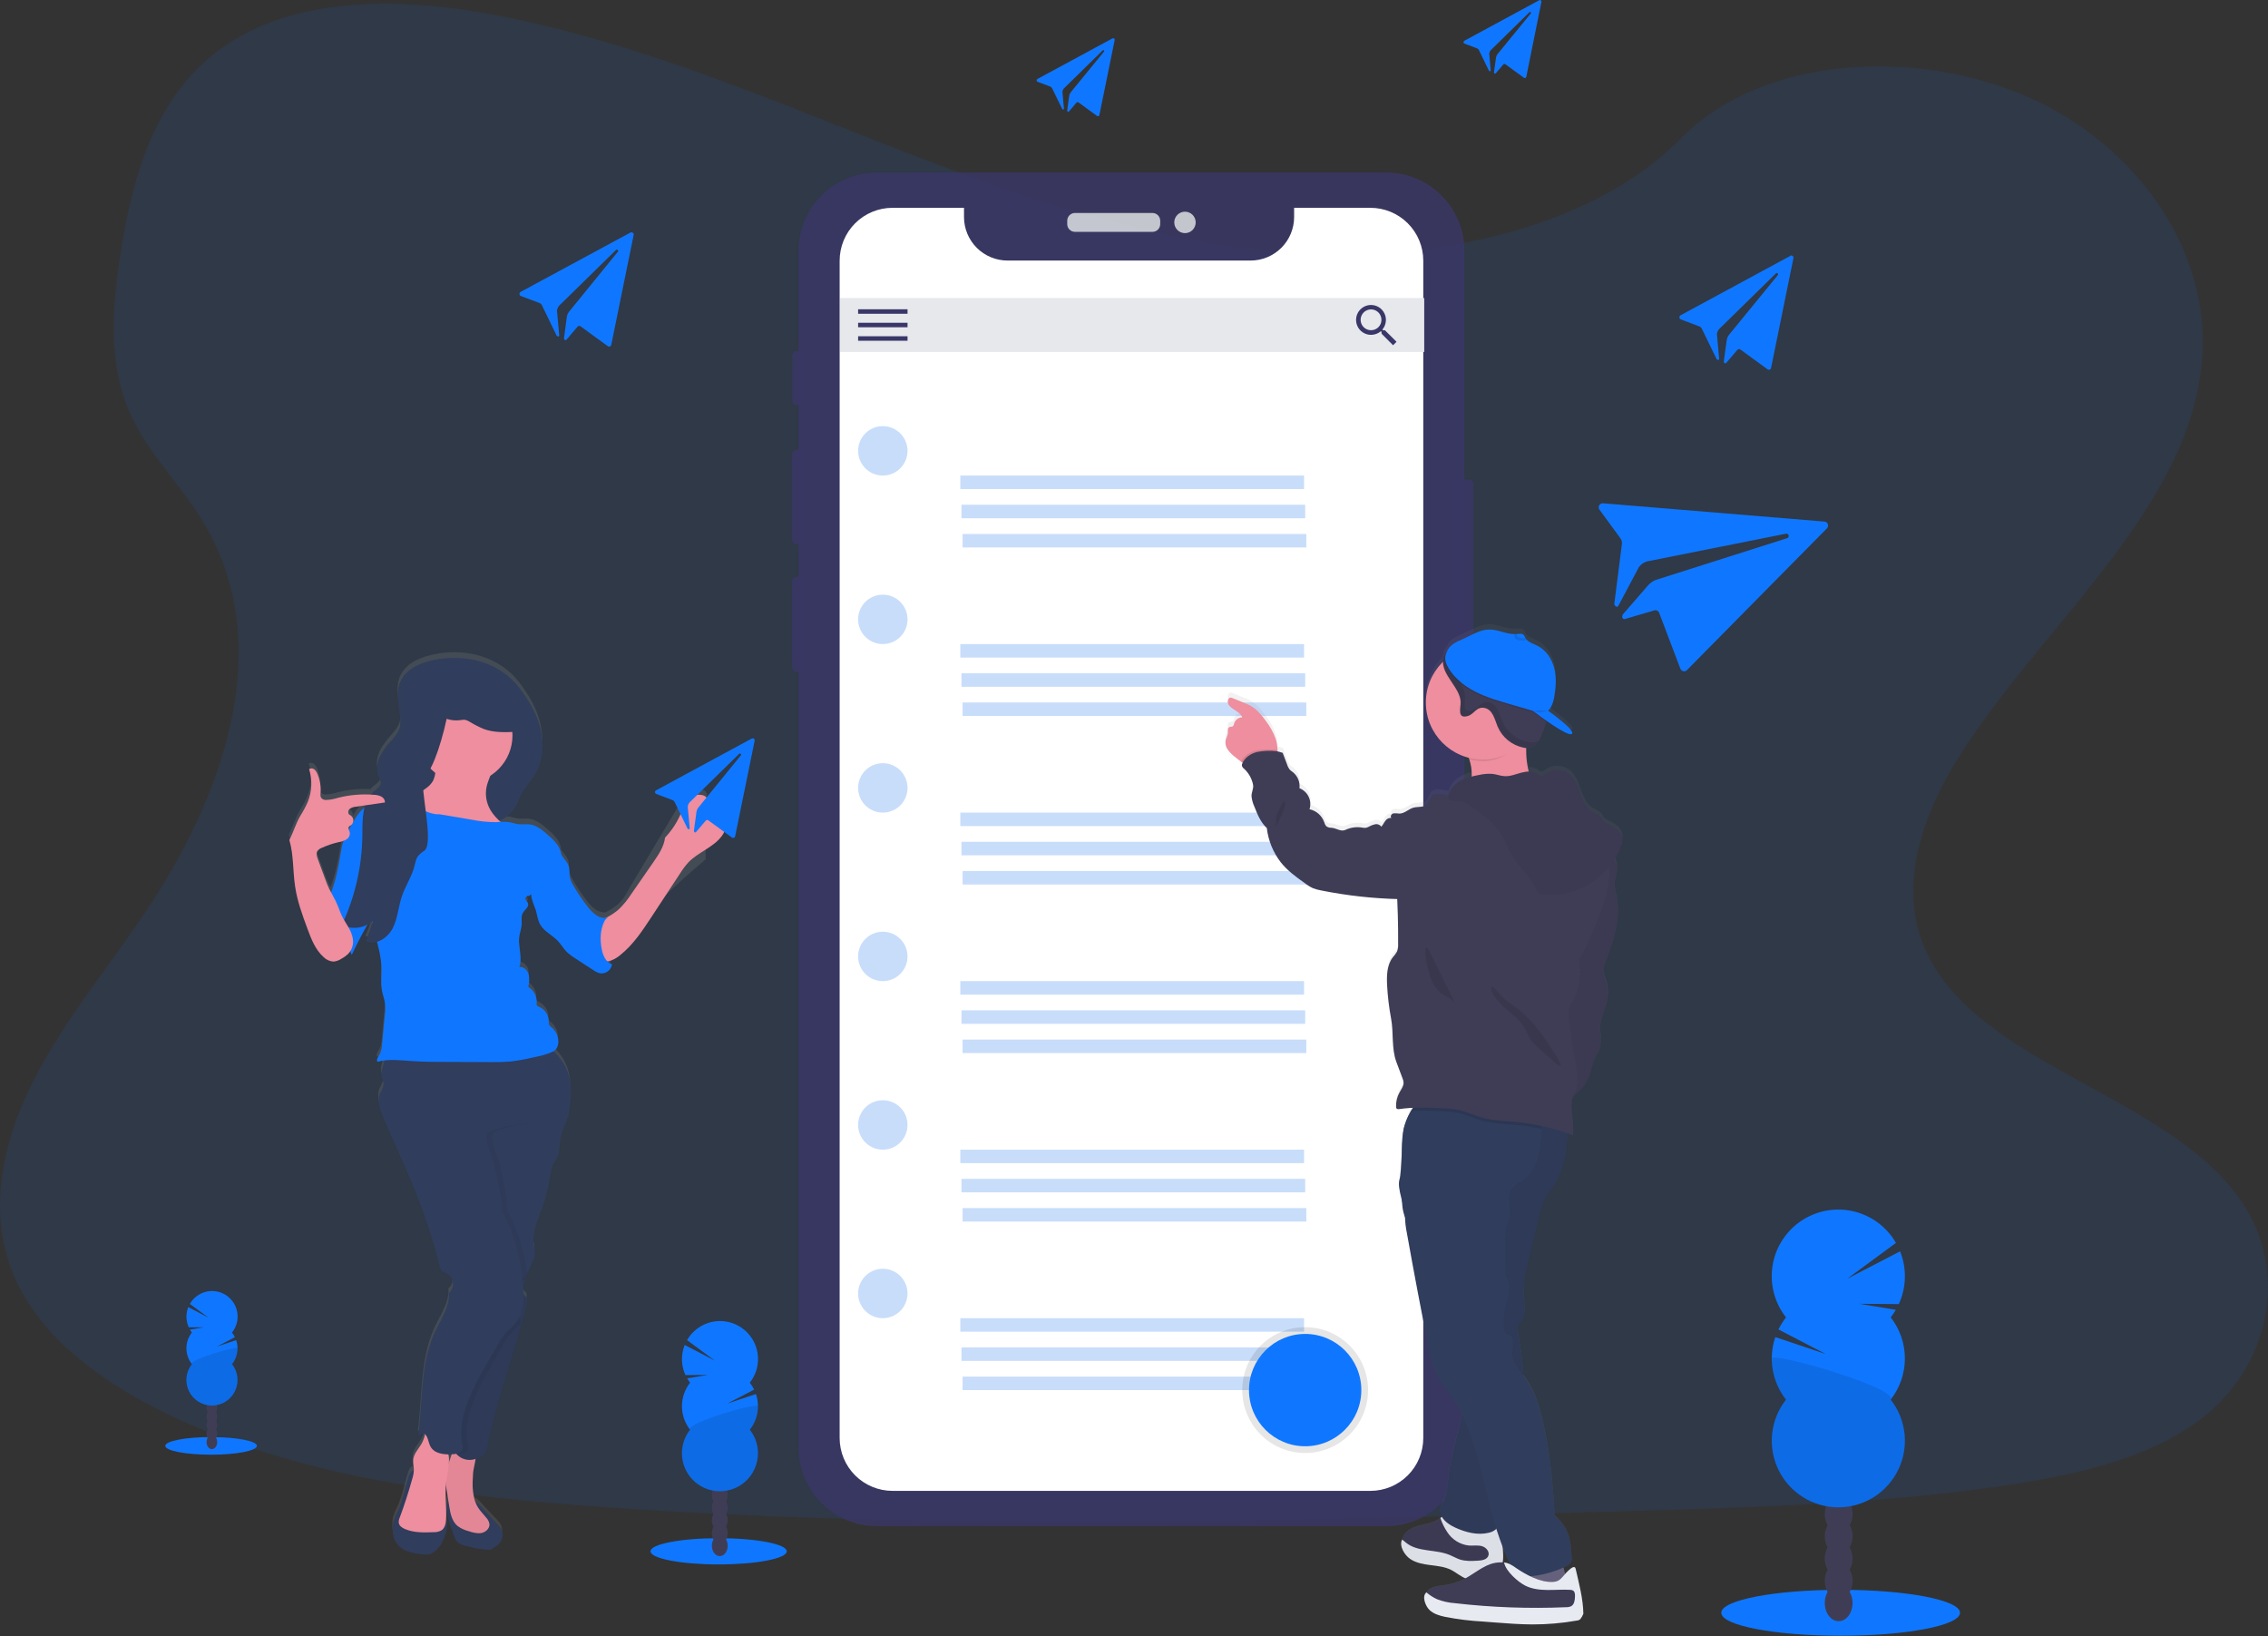 <svg width="1130" height="815" viewBox="0 0 1130 815" fill="none" xmlns="http://www.w3.org/2000/svg">
<rect x="0" y="0" width="1130" height="815" fill="#333333" stroke="none"/>
<g clip-path="url(#clip0)">
<path opacity="0.1" d="M656.54 126.55C584.1 124.04 515.1 100.65 449.22 75.06C383.34 49.47 318.07 21.13 247.37 7.57C201.89 -1.15 149.88 -2.38 113.24 22C78 45.42 66.58 85.97 60.46 123.55C55.85 151.82 53.14 181.55 65.76 208.05C74.53 226.43 90.1 241.88 100.87 259.48C138.32 320.73 111.87 396.27 71.25 456.07C52.25 484.13 30.12 510.89 15.43 540.75C0.74 570.61 -6.06 604.84 6.79 635.3C19.54 665.5 49.9 688.18 82.79 704.13C149.6 736.53 228.33 745.81 305.1 751.06C475.04 762.68 645.89 757.65 816.28 752.61C879.34 750.74 942.67 748.85 1004.71 739.1C1039.15 733.69 1074.71 725.1 1099.71 704.35C1131.46 678.01 1139.33 633.41 1118.05 600.35C1082.37 544.96 983.7 531.2 958.76 471.75C945.03 439.03 959.13 402.57 979.08 372.23C1021.88 307.12 1093.62 250 1097.4 175.59C1100 124.48 1065.51 73.29 1012.19 49.11C956.29 23.76 878.79 26.95 837.55 68.91C795.12 112.15 720.5 128.77 656.54 126.55Z" fill="#0F77FF"/>
<g opacity="0.9">
<path opacity="0.9" d="M731.89 238.91H726.56C725.295 238.91 724.27 239.935 724.27 241.2V318.35C724.27 319.615 725.295 320.64 726.56 320.64H731.89C733.155 320.64 734.18 319.615 734.18 318.35V241.2C734.18 239.935 733.155 238.91 731.89 238.91Z" fill="#3A3768"/>
<path opacity="0.9" d="M397.97 174.88H396.99C395.725 174.88 394.7 175.905 394.7 177.17V199.5C394.7 200.765 395.725 201.79 396.99 201.79H397.97C399.235 201.79 400.26 200.765 400.26 199.5V177.17C400.26 175.905 399.235 174.88 397.97 174.88Z" fill="#3A3768"/>
<path opacity="0.9" d="M398.48 224.141H396.79C395.525 224.141 394.5 225.166 394.5 226.431V268.691C394.5 269.955 395.525 270.981 396.79 270.981H398.48C399.745 270.981 400.77 269.955 400.77 268.691V226.431C400.77 225.166 399.745 224.141 398.48 224.141Z" fill="#3A3768"/>
<path opacity="0.9" d="M398.28 287.36H396.89C395.625 287.36 394.6 288.386 394.6 289.65V332.31C394.6 333.575 395.625 334.6 396.89 334.6H398.28C399.545 334.6 400.57 333.575 400.57 332.31V289.65C400.57 288.386 399.545 287.36 398.28 287.36Z" fill="#3A3768"/>
<path opacity="0.9" d="M690.63 85.95H436.84C415.307 85.95 397.85 103.407 397.85 124.94V721.23C397.85 742.764 415.307 760.22 436.84 760.22H690.63C712.164 760.22 729.62 742.764 729.62 721.23V124.94C729.62 103.407 712.164 85.95 690.63 85.95Z" fill="#3A3768"/>
<path opacity="0.9" d="M574.19 106.09H535.6C533.463 106.09 531.73 107.823 531.73 109.96V111.63C531.73 113.767 533.463 115.5 535.6 115.5H574.19C576.327 115.5 578.06 113.767 578.06 111.63V109.96C578.06 107.823 576.327 106.09 574.19 106.09Z" fill="#E6E8EC"/>
<path opacity="0.9" d="M590.4 116.13C593.349 116.13 595.74 113.739 595.74 110.79C595.74 107.841 593.349 105.45 590.4 105.45C587.451 105.45 585.06 107.841 585.06 110.79C585.06 113.739 587.451 116.13 590.4 116.13Z" fill="#E6E8EC"/>
</g>
<path d="M682.78 103.52H644.78V108.1C644.78 110.949 644.219 113.77 643.128 116.402C642.037 119.034 640.439 121.426 638.424 123.44C636.409 125.454 634.016 127.052 631.384 128.141C628.751 129.231 625.929 129.791 623.08 129.79H502C496.247 129.79 490.729 127.505 486.659 123.437C482.59 119.37 480.303 113.853 480.3 108.1V103.52H444.69C437.702 103.52 430.999 106.296 426.058 111.237C421.116 116.179 418.34 122.881 418.34 129.87V716.31C418.34 723.298 421.116 730 426.058 734.942C430.999 739.883 437.702 742.66 444.69 742.66H682.78C689.769 742.66 696.471 739.883 701.412 734.942C706.354 730 709.13 723.298 709.13 716.31V129.87C709.13 122.881 706.354 116.179 701.412 111.237C696.471 106.296 689.769 103.52 682.78 103.52V103.52Z" fill="white"/>
<path d="M709.6 148.47H418.58V175.33H709.6V148.47Z" fill="#E6E8EC"/>
<path d="M452.17 154.06H427.54V156.3H452.17V154.06Z" fill="#3A3768"/>
<path d="M452.17 160.78H427.54V163.02H452.17V160.78Z" fill="#3A3768"/>
<path d="M452.17 167.5H427.54V169.74H452.17V167.5Z" fill="#3A3768"/>
<path d="M690 164.49H689.09L688.74 164.21C689.888 162.835 690.518 161.101 690.52 159.31C690.51 157.839 690.064 156.404 689.239 155.186C688.414 153.968 687.246 153.022 685.883 152.468C684.521 151.914 683.024 151.776 681.583 152.072C680.142 152.368 678.821 153.084 677.788 154.131C676.754 155.177 676.053 156.507 675.775 157.951C675.496 159.396 675.652 160.89 676.223 162.246C676.794 163.602 677.753 164.758 678.981 165.569C680.209 166.379 681.649 166.808 683.12 166.8C684.905 166.789 686.631 166.156 688 165.01L688.34 165.3V166.22L694.08 171.98L695.8 170.25L690 164.49ZM683.12 164.49C682.095 164.494 681.091 164.193 680.237 163.627C679.382 163.06 678.715 162.252 678.32 161.306C677.925 160.36 677.819 159.318 678.017 158.312C678.215 157.305 678.706 156.381 679.43 155.654C680.154 154.928 681.077 154.432 682.082 154.231C683.087 154.029 684.13 154.131 685.078 154.522C686.025 154.914 686.835 155.578 687.406 156.43C687.976 157.282 688.28 158.284 688.28 159.31C688.284 159.989 688.153 160.663 687.896 161.292C687.638 161.921 687.258 162.493 686.779 162.974C686.299 163.456 685.729 163.838 685.101 164.098C684.473 164.358 683.8 164.491 683.12 164.49V164.49Z" fill="#3A3768"/>
<path d="M439.85 236.89C446.649 236.89 452.16 231.378 452.16 224.58C452.16 217.781 446.649 212.27 439.85 212.27C433.051 212.27 427.54 217.781 427.54 224.58C427.54 231.378 433.051 236.89 439.85 236.89Z" fill="#C8DDFA"/>
<path d="M649.73 236.89H478.47V243.61H649.73V236.89Z" fill="#C8DDFA"/>
<path d="M650.29 251.44H479.03V258.16H650.29V251.44Z" fill="#C8DDFA"/>
<path d="M650.85 266H479.59V272.72H650.85V266Z" fill="#C8DDFA"/>
<path d="M439.85 320.84C446.649 320.84 452.16 315.328 452.16 308.53C452.16 301.731 446.649 296.22 439.85 296.22C433.051 296.22 427.54 301.731 427.54 308.53C427.54 315.328 433.051 320.84 439.85 320.84Z" fill="#C8DDFA"/>
<path d="M649.73 320.84H478.47V327.56H649.73V320.84Z" fill="#C8DDFA"/>
<path d="M650.29 335.39H479.03V342.11H650.29V335.39Z" fill="#C8DDFA"/>
<path d="M650.85 349.94H479.59V356.66H650.85V349.94Z" fill="#C8DDFA"/>
<path d="M439.85 404.79C446.649 404.79 452.16 399.279 452.16 392.48C452.16 385.681 446.649 380.17 439.85 380.17C433.051 380.17 427.54 385.681 427.54 392.48C427.54 399.279 433.051 404.79 439.85 404.79Z" fill="#C8DDFA"/>
<path d="M649.73 404.79H478.47V411.51H649.73V404.79Z" fill="#C8DDFA"/>
<path d="M650.29 419.34H479.03V426.06H650.29V419.34Z" fill="#C8DDFA"/>
<path d="M650.85 433.89H479.59V440.61H650.85V433.89Z" fill="#C8DDFA"/>
<path d="M439.85 488.74C446.649 488.74 452.16 483.229 452.16 476.43C452.16 469.631 446.649 464.12 439.85 464.12C433.051 464.12 427.54 469.631 427.54 476.43C427.54 483.229 433.051 488.74 439.85 488.74Z" fill="#C8DDFA"/>
<path d="M649.73 488.74H478.47V495.46H649.73V488.74Z" fill="#C8DDFA"/>
<path d="M650.29 503.29H479.03V510.01H650.29V503.29Z" fill="#C8DDFA"/>
<path d="M650.85 517.84H479.59V524.56H650.85V517.84Z" fill="#C8DDFA"/>
<path d="M439.85 572.69C446.649 572.69 452.16 567.179 452.16 560.38C452.16 553.582 446.649 548.07 439.85 548.07C433.051 548.07 427.54 553.582 427.54 560.38C427.54 567.179 433.051 572.69 439.85 572.69Z" fill="#C8DDFA"/>
<path d="M649.73 572.69H478.47V579.41H649.73V572.69Z" fill="#C8DDFA"/>
<path d="M650.29 587.24H479.03V593.96H650.29V587.24Z" fill="#C8DDFA"/>
<path d="M650.85 601.79H479.59V608.51H650.85V601.79Z" fill="#C8DDFA"/>
<path d="M439.85 656.64C446.649 656.64 452.16 651.128 452.16 644.33C452.16 637.531 446.649 632.02 439.85 632.02C433.051 632.02 427.54 637.531 427.54 644.33C427.54 651.128 433.051 656.64 439.85 656.64Z" fill="#C8DDFA"/>
<path d="M649.73 656.64H478.47V663.36H649.73V656.64Z" fill="#C8DDFA"/>
<path d="M650.29 671.19H479.03V677.91H650.29V671.19Z" fill="#C8DDFA"/>
<path d="M650.85 685.74H479.59V692.46H650.85V685.74Z" fill="#C8DDFA"/>
<path opacity="0.1" d="M650.28 723.8C667.589 723.8 681.62 709.769 681.62 692.46C681.62 675.152 667.589 661.12 650.28 661.12C632.971 661.12 618.94 675.152 618.94 692.46C618.94 709.769 632.971 723.8 650.28 723.8Z" fill="black"/>
<path d="M650.28 720.44C665.733 720.44 678.26 707.913 678.26 692.461C678.26 677.008 665.733 664.48 650.28 664.48C634.827 664.48 622.3 677.008 622.3 692.461C622.3 707.913 634.827 720.44 650.28 720.44Z" fill="#0F77FF"/>
<path d="M314.09 115.85L259.36 145.42C259.184 145.525 259.04 145.676 258.943 145.856C258.845 146.036 258.798 146.239 258.806 146.444C258.815 146.648 258.878 146.847 258.989 147.019C259.101 147.191 259.256 147.329 259.44 147.42L268.78 150.93C269.322 151.141 269.763 151.553 270.01 152.08L277.26 167.02C277.4 167.68 278.62 167.85 278.63 167.18L277.52 154.84C277.586 153.923 277.936 153.05 278.52 152.34L306.9 124.54C306.981 124.462 307.08 124.406 307.188 124.374C307.296 124.343 307.41 124.338 307.52 124.36C307.62 124.389 307.711 124.441 307.786 124.512C307.862 124.584 307.919 124.672 307.953 124.77C307.987 124.868 307.998 124.972 307.983 125.075C307.969 125.178 307.93 125.275 307.87 125.36L283.41 155.42C282.879 156.145 282.535 156.99 282.41 157.88L281 168.54C281.12 169.47 281.85 169.82 282.43 168.99L287.7 162.8C287.784 162.68 287.891 162.578 288.014 162.5C288.138 162.421 288.276 162.369 288.42 162.344C288.565 162.32 288.712 162.325 288.855 162.359C288.997 162.392 289.132 162.454 289.25 162.54L302.83 172.44C302.979 172.55 303.153 172.62 303.336 172.644C303.52 172.668 303.706 172.646 303.879 172.579C304.051 172.513 304.204 172.404 304.323 172.262C304.442 172.121 304.524 171.951 304.56 171.77L315.7 117.08C315.748 116.873 315.735 116.656 315.663 116.456C315.591 116.256 315.463 116.081 315.295 115.952C315.126 115.822 314.924 115.744 314.712 115.726C314.5 115.708 314.288 115.751 314.1 115.85H314.09Z" fill="#0F77FF"/>
<path d="M892 127.47L837.27 157.08C837.095 157.186 836.951 157.337 836.855 157.518C836.758 157.699 836.712 157.902 836.721 158.107C836.73 158.311 836.794 158.51 836.907 158.681C837.019 158.852 837.176 158.99 837.36 159.08L846.69 162.6C846.961 162.7 847.21 162.853 847.421 163.051C847.632 163.248 847.802 163.486 847.92 163.75L855.18 178.68C855.32 179.34 856.53 179.52 856.55 178.85L855.44 166.5C855.505 165.586 855.854 164.715 856.44 164.01L884.81 136.21C884.89 136.131 884.989 136.073 885.097 136.042C885.206 136.01 885.32 136.006 885.43 136.03C885.53 136.058 885.623 136.109 885.699 136.18C885.776 136.251 885.834 136.339 885.869 136.437C885.905 136.535 885.916 136.64 885.902 136.743C885.888 136.846 885.85 136.945 885.79 137.03L861.32 166.95C860.788 167.678 860.445 168.527 860.32 169.42L858.85 180.08C858.97 181.01 859.7 181.37 860.29 180.53L865.56 174.35C865.644 174.23 865.751 174.128 865.874 174.05C865.998 173.971 866.136 173.919 866.28 173.894C866.425 173.87 866.572 173.875 866.715 173.909C866.857 173.942 866.992 174.004 867.11 174.09L880.69 183.98C880.838 184.09 881.012 184.16 881.194 184.185C881.377 184.21 881.563 184.187 881.735 184.12C881.907 184.053 882.059 183.944 882.177 183.802C882.295 183.661 882.375 183.491 882.41 183.31L893.55 128.62C893.598 128.413 893.585 128.196 893.513 127.996C893.441 127.796 893.313 127.621 893.145 127.492C892.976 127.362 892.774 127.284 892.562 127.266C892.35 127.248 892.138 127.291 891.95 127.39L892 127.47Z" fill="#0F77FF"/>
<path d="M554.26 19.13L516.89 39.34C516.761 39.409 516.655 39.513 516.582 39.639C516.509 39.766 516.473 39.91 516.479 40.056C516.484 40.202 516.53 40.343 516.611 40.464C516.693 40.585 516.807 40.681 516.94 40.74L523.32 43.14C523.691 43.282 523.992 43.561 524.16 43.92L529.16 54.12C529.26 54.57 530.09 54.69 530.1 54.24L529.34 45.8C529.388 45.177 529.625 44.584 530.02 44.1L549.4 25.1C549.455 25.047 549.522 25.008 549.595 24.987C549.668 24.966 549.746 24.964 549.82 24.98C549.893 24.997 549.961 25.032 550.017 25.083C550.072 25.133 550.114 25.197 550.138 25.268C550.162 25.339 550.168 25.416 550.154 25.489C550.141 25.563 550.108 25.632 550.06 25.69L533.36 46.12C533.01 46.619 532.787 47.196 532.71 47.8L531.71 55.08C531.79 55.72 532.28 55.96 532.71 55.39L536.31 51.17C536.424 51.02 536.59 50.918 536.775 50.885C536.96 50.852 537.151 50.889 537.31 50.99L546.58 57.75C546.682 57.825 546.801 57.873 546.926 57.889C547.051 57.906 547.179 57.89 547.297 57.845C547.414 57.799 547.518 57.724 547.599 57.627C547.68 57.53 547.736 57.414 547.76 57.29L555.37 19.95C555.406 19.808 555.399 19.659 555.352 19.521C555.304 19.383 555.217 19.262 555.101 19.172C554.985 19.083 554.846 19.03 554.7 19.019C554.554 19.008 554.408 19.04 554.28 19.11L554.26 19.13Z" fill="#0F77FF"/>
<path d="M766.93 0.1L729.56 20.32C729.434 20.39 729.33 20.494 729.259 20.619C729.188 20.744 729.153 20.887 729.158 21.031C729.164 21.175 729.209 21.314 729.288 21.434C729.368 21.554 729.479 21.65 729.61 21.71L735.99 24.11C736.363 24.252 736.666 24.536 736.83 24.9L741.78 35.09C741.88 35.54 742.71 35.66 742.72 35.21L742 26.78C742.046 26.154 742.284 25.558 742.68 25.07L762.06 6.07C762.115 6.017 762.182 5.978 762.255 5.957C762.328 5.936 762.406 5.934 762.48 5.95C762.553 5.967 762.621 6.003 762.677 6.053C762.732 6.103 762.774 6.167 762.798 6.238C762.822 6.31 762.828 6.386 762.814 6.46C762.8 6.534 762.768 6.603 762.72 6.66L746 27.11C745.65 27.609 745.427 28.186 745.35 28.79L744.35 36.08C744.43 36.71 744.93 36.95 745.35 36.38L748.95 32.16C749.007 32.079 749.079 32.01 749.163 31.957C749.247 31.904 749.34 31.868 749.438 31.852C749.535 31.835 749.635 31.838 749.732 31.86C749.828 31.882 749.919 31.923 750 31.98L759.28 38.74C759.381 38.816 759.499 38.864 759.624 38.88C759.749 38.897 759.876 38.882 759.993 38.836C760.11 38.79 760.213 38.715 760.293 38.617C760.373 38.52 760.427 38.404 760.45 38.28L768 0.94C768.036 0.799 768.029 0.65 767.982 0.511C767.934 0.373 767.846 0.252 767.731 0.163C767.615 0.074 767.475 0.02 767.33 0.009C767.184 -0.002 767.038 0.03 766.91 0.1H766.93Z" fill="#0F77FF"/>
<path d="M909.05 259.82L798.73 250.71C798.35 250.67 797.966 250.74 797.625 250.911C797.283 251.082 796.997 251.347 796.802 251.675C796.606 252.003 796.508 252.381 796.521 252.763C796.533 253.145 796.654 253.515 796.87 253.83L807.36 268.15C807.666 268.564 807.886 269.034 808.01 269.534C808.134 270.033 808.157 270.552 808.08 271.06L804.36 300.36C803.93 301.47 805.57 302.92 806.24 301.94L816.6 282.42C817.585 281.121 818.953 280.163 820.51 279.68L889.81 265.86C890.005 265.823 890.206 265.834 890.396 265.892C890.585 265.949 890.758 266.052 890.9 266.19C891.035 266.332 891.131 266.506 891.18 266.695C891.23 266.884 891.231 267.083 891.183 267.272C891.135 267.462 891.04 267.636 890.907 267.779C890.773 267.922 890.606 268.029 890.42 268.09L824.89 288.92C823.409 289.508 822.095 290.449 821.06 291.66L808.51 306.12C807.79 307.63 808.51 308.86 810.21 308.19L824.08 304.1C824.569 303.916 825.11 303.93 825.588 304.139C826.066 304.348 826.444 304.736 826.64 305.22L837.24 333.16C837.365 333.461 837.56 333.726 837.81 333.934C838.061 334.141 838.358 334.285 838.676 334.352C838.994 334.419 839.324 334.407 839.636 334.318C839.949 334.229 840.235 334.065 840.47 333.84L910.24 263.21C910.503 262.944 910.685 262.609 910.767 262.243C910.849 261.878 910.827 261.497 910.703 261.144C910.579 260.791 910.358 260.48 910.066 260.246C909.774 260.012 909.422 259.864 909.05 259.82V259.82Z" fill="#0F77FF"/>
<path d="M611.66 371.08C612.715 372.529 613.983 373.81 615.42 374.88C616.35 375.65 617.31 376.44 618.31 377.14C618.59 377.34 618.88 377.53 619.17 377.72C619.17 377.77 619.11 377.82 619.09 377.88C618.858 378.304 618.767 378.791 618.83 379.27C619.032 379.848 619.405 380.351 619.9 380.71C622.241 382.871 623.823 385.729 624.41 388.86C624.75 390.67 623.53 392.61 623.61 394.45C623.789 396.257 624.269 398.022 625.03 399.67C626.56 403.55 628.18 407.58 631.23 410.41C631.956 416.644 634.358 422.563 638.18 427.54C641.4 431.65 645.68 434.77 649.91 437.82C651.247 438.887 652.699 439.799 654.24 440.54C655.632 441.053 657.068 441.438 658.53 441.69C670.948 444.187 683.558 445.612 696.22 445.95C696.573 453.484 696.727 461.014 696.68 468.54C696.752 469.78 696.575 471.02 696.16 472.19C695.554 473.291 694.823 474.318 693.98 475.25C691.09 479.09 690.98 484.31 691.18 489.12C691.476 494.752 692.144 500.357 693.18 505.9C694.49 513 693.29 520.84 695.81 527.6C696.81 530.27 697.81 532.93 698.81 535.6C699.143 536.35 699.343 537.152 699.4 537.97C699.4 539.72 698.24 541.21 697.4 542.73C696.158 544.946 695.553 547.462 695.65 550C695.642 550.285 695.715 550.566 695.86 550.81C696.19 551.25 696.86 551.21 697.4 551.13C699.615 550.808 701.844 550.602 704.08 550.51C703.679 551.011 703.318 551.543 703 552.1C702.46 553.04 701.985 554.015 701.58 555.02C700.773 556.692 700.136 558.441 699.68 560.24C699.6 560.503 699.536 560.77 699.49 561.04C699.37 561.58 699.26 562.13 699.17 562.67C698.688 565.846 698.491 569.059 698.58 572.27C698.27 578.27 697.97 584.51 697.39 586.33C696.57 588.92 697.59 593.06 698.6 597.01C698.649 599.738 699.138 602.439 700.05 605.01C700.134 607.848 700.469 610.672 701.05 613.45C704.51 632.944 708.177 652.39 712.05 671.79C712.4 673.48 712.73 675.16 713.18 676.79C714.639 682.187 717.188 687.227 720.67 691.6C723.728 695.474 726.35 699.673 728.49 704.12C728.26 705.18 728.02 706.24 727.77 707.29C725.57 716.58 722.66 725.74 721.65 735.23C721.25 739.01 721.13 742.91 719.65 746.4C718.89 748.18 717.77 749.88 717.65 751.81C717.56 753.038 717.85 754.263 718.48 755.32C718.22 755.51 717.97 755.71 717.73 755.91L717.32 756.25C714.48 758.51 710.67 758.97 707.17 759.88C703.67 760.79 699.9 762.64 698.82 766.12C698.749 766.34 698.693 766.564 698.65 766.79C698.01 769.99 699.95 773.39 702.65 775.27C705.56 777.27 709.18 777.89 712.65 778.34C716.12 778.79 719.77 779.14 722.94 780.7C725.68 782.06 727.99 784.29 730.94 785.27L731.45 785.42C730.8 785.81 730.14 786.19 729.45 786.54C726.444 788.07 723.202 789.085 719.86 789.54C716.48 790.01 712.44 790.23 710.7 793.18C709.28 795.62 710.31 798.91 712.36 800.83C714.41 802.75 717.25 803.61 720 804.21C726.272 805.433 732.62 806.221 739 806.57L745.21 807.04C751.21 807.5 757.33 807.97 763.41 808.04C770.913 808.061 778.403 807.409 785.79 806.09C786.13 806.079 786.465 805.997 786.771 805.849C787.078 805.701 787.35 805.49 787.57 805.23C787.796 804.793 787.89 804.3 787.84 803.81C787.68 796.212 786.728 788.651 785 781.25C784.49 779.03 781.46 782.06 779.76 783.98C779.54 782.87 779.28 781.77 778.99 780.7L780.32 780.07C781.336 779.698 782.196 778.993 782.76 778.07C783.038 777.32 783.127 776.513 783.02 775.72C782.78 770.84 782.48 765.78 780.16 761.49C778.625 758.926 776.718 756.604 774.5 754.6C773.81 739.27 772.31 723.92 768.96 708.96C767.24 701.31 765.11 693.58 760.69 687.11C760.14 686.3 759.54 685.49 758.94 684.68C758.462 677.326 757.571 670.005 756.27 662.75C756.015 661.794 756.015 660.787 756.27 659.83C756.69 659.012 757.233 658.264 757.88 657.61C760.54 654.18 759.45 649.3 759.14 644.96C758.7 638.72 760.14 632.54 761.63 626.46C763.443 618.967 765.247 611.47 767.04 603.97C767.486 601.841 768.122 599.756 768.94 597.74C770.2 594.92 772.15 592.48 773.82 589.88C778.86 581.923 781.235 572.568 780.6 563.17C781.6 563.53 782.6 563.9 783.66 564.3C784.41 558.02 781.76 550.89 783.66 544.99C786.916 542.617 789.545 539.487 791.32 535.87C792.8 532.55 793.22 528.81 794.77 525.52C795.65 523.67 796.88 521.96 797.39 519.97C798.16 516.97 797.2 513.85 797.24 510.78C797.34 504.09 802.24 497.88 801.14 491.27C800.64 488.13 798.82 485.27 798.92 482.04C799.067 480.313 799.503 478.623 800.21 477.04C803.89 467.29 807.52 456.91 805.63 446.65C805.15 444.03 804.3 441.42 804.44 438.75C804.6 435.7 806.05 432.75 805.62 429.7C805.444 428.545 804.976 427.454 804.26 426.53C805.579 424.502 806.7 422.352 807.61 420.11C808.219 418.831 808.524 417.427 808.5 416.01C808.37 415.045 808.048 414.115 807.551 413.276C807.055 412.438 806.395 411.708 805.61 411.13C804.044 409.998 802.369 409.023 800.61 408.22C800.048 407.985 799.545 407.626 799.14 407.17C798.82 406.668 798.543 406.139 798.31 405.59C797.31 403.88 795.18 403.34 793.49 402.31C787.39 398.59 787.98 389 782.77 384.09C781.003 382.517 778.754 381.591 776.391 381.465C774.028 381.34 771.693 382.022 769.77 383.4C769.274 383.898 768.627 384.218 767.93 384.31C767.251 384.16 766.632 383.812 766.15 383.31C764.856 382.435 763.311 382.007 761.75 382.09C760.768 378.281 760.324 374.353 760.43 370.42H760.9C761.514 370.441 762.127 370.371 762.72 370.21C765.4 369.44 766.93 366.67 768.02 364.09C768.974 361.914 769.76 359.667 770.37 357.37C770.43 357.15 770.48 356.93 770.53 356.72C775.66 360.32 781.62 364.09 783.04 363.3C785.67 361.85 771.29 351.62 771.29 351.62C772.98 350.12 773.92 347.41 774.29 345.02C775.13 340.25 775.53 335.29 774.41 330.57C773.29 325.85 770.46 321.36 766.16 319.16C764.26 318.16 761.95 317.5 760.57 315.99C760.359 315.768 760.178 315.519 760.03 315.25V315.25C759.941 315.13 759.868 314.999 759.81 314.86C759.659 314.444 759.457 314.048 759.21 313.68C758.42 312.77 756.99 313.05 755.8 313.19H755.42H755.09H754.77C750.51 313.28 746.38 310.9 742.07 310.9C737.34 310.9 733.32 313.64 729.16 315.52C728.32 315.9 727.52 316.25 726.77 316.6C724.17 317.82 722.12 319.12 720.77 322.05C719.948 323.023 719.357 324.168 719.04 325.4C718.904 325.964 718.83 326.541 718.82 327.12C715.235 330.671 712.652 335.106 711.334 339.977C710.016 344.847 710.01 349.98 711.316 354.854C712.621 359.728 715.193 364.169 718.769 367.729C722.346 371.288 726.8 373.838 731.68 375.12C731.78 375.4 731.88 375.68 731.97 375.96C732.835 378.537 733.258 381.242 733.22 383.96C733.22 384.15 733.22 384.34 733.22 384.53C731.047 385.045 728.965 385.891 727.05 387.04C724.613 388.485 722.77 390.75 721.85 393.43C721.786 393.631 721.733 393.834 721.69 394.04C720.171 393.544 718.588 393.271 716.99 393.23C715.54 393.23 713.91 393.34 712.99 394.44C712.618 394.89 712.357 395.421 712.23 395.99C711.68 396.5 711.57 397.38 711.23 398.05C710.02 400.16 706.9 399.47 704.55 400.05C702 400.68 699.99 403.05 697.36 403.05C696.368 402.891 695.361 402.854 694.36 402.94C693.36 403.18 692.6 404.53 693.36 405.21C692.775 405.152 692.185 405.257 691.656 405.513C691.126 405.768 690.678 406.166 690.36 406.66C689.64 407.6 689.16 408.72 688.36 409.6C688.014 409.118 687.534 408.746 686.98 408.531C686.426 408.316 685.821 408.267 685.24 408.39C684.083 408.653 682.974 409.091 681.95 409.69C681.498 409.938 681.008 410.111 680.5 410.2C679.905 410.232 679.309 410.178 678.73 410.04C675.916 409.584 673.03 409.988 670.45 411.2C668.17 412.28 665.98 410.3 663.45 410.14C662.53 410.187 661.624 409.907 660.89 409.35C660.41 408.768 660.068 408.084 659.89 407.35C659.327 405.734 658.358 404.289 657.076 403.155C655.794 402.02 654.243 401.234 652.57 400.87C653.225 398.811 653.073 396.58 652.144 394.629C651.216 392.677 649.581 391.152 647.57 390.36C647.736 388.886 647.538 387.393 646.994 386.013C646.451 384.632 645.577 383.406 644.45 382.44C643.896 382.064 643.368 381.649 642.87 381.2C642.21 380.414 641.717 379.503 641.42 378.52L639.2 372.64C638.2 372.44 637.45 372.03 636.52 371.87C636.52 371.68 636.52 371.48 636.52 371.27C636.496 369.264 636.158 367.273 635.52 365.37C634.38 362.273 632.782 359.364 630.78 356.74C628.66 353.74 626.31 350.87 623.16 349.08C622.111 348.51 621.025 348.009 619.91 347.58L614.19 345.22C613.877 345.065 613.538 344.97 613.19 344.94C611.65 344.94 611.37 347.32 612.19 348.59C613.93 351.16 617.85 351.88 618.96 354.79C618.03 354.821 617.134 355.145 616.399 355.716C615.664 356.288 615.129 357.077 614.87 357.97C614.83 358.448 614.637 358.901 614.32 359.26C613.82 359.67 613.03 359.43 612.45 359.74C611.45 360.29 611.88 361.81 611.77 362.96C611.534 363.958 611.199 364.929 610.77 365.86C610.525 366.742 610.477 367.668 610.631 368.57C610.785 369.472 611.136 370.33 611.66 371.08V371.08ZM748.78 772.08C748.78 771.49 748.7 770.9 748.65 770.32C748.77 770.63 748.88 770.95 749 771.26C750 773.9 751.13 776.5 752.31 779.07L752.11 778.96C751.242 778.57 750.323 778.308 749.38 778.18C749.13 778.18 748.87 778.18 748.62 778.11C748.957 776.125 749.011 774.101 748.78 772.1V772.08Z" fill="url(#paint0_linear)"/>
<path d="M733.28 386.26C733.17 390.44 731.76 394.48 731.54 398.65C743.83 399.26 755.96 393.3 768.14 395.12C764.74 392.92 762.92 388.95 761.84 385.04C760.483 379.999 760.076 374.749 760.64 369.56C760.674 369.27 760.727 368.982 760.8 368.7C761.25 366.7 762.42 363.77 762.1 362.16C761.69 360.04 759.69 360.46 757.88 360.58C752.377 361.001 746.9 361.709 741.47 362.7C740.06 362.94 726.27 366.38 726.07 366.02C728.498 369.893 730.509 374.013 732.07 378.31C732.92 380.872 733.329 383.56 733.28 386.26Z" fill="#EE8E9E"/>
<path d="M611.66 373.36C612.719 374.8 613.986 376.074 615.42 377.14C616.35 377.91 617.31 378.69 618.31 379.39C620.093 380.769 622.22 381.634 624.46 381.89C627.39 382.09 633.6 380.37 635.46 377.89C636.231 376.63 636.598 375.164 636.51 373.69C636.486 371.693 636.149 369.712 635.51 367.82C634.369 364.738 632.771 361.846 630.77 359.24C628.65 356.3 626.3 353.4 623.15 351.62C622.099 351.054 621.013 350.553 619.9 350.12L614.18 347.78C613.867 347.625 613.528 347.53 613.18 347.5C611.64 347.5 611.36 349.86 612.18 351.13C613.92 353.69 617.84 354.4 618.95 357.3C618.022 357.326 617.126 357.647 616.391 358.214C615.656 358.782 615.12 359.568 614.86 360.46C614.82 360.935 614.627 361.384 614.31 361.74C613.81 362.15 613.02 361.92 612.44 362.22C611.44 362.77 611.87 364.28 611.76 365.43C611.522 366.42 611.187 367.385 610.76 368.31C610.537 369.167 610.502 370.062 610.657 370.934C610.813 371.805 611.155 372.633 611.66 373.36V373.36Z" fill="#EE8E9E"/>
<path d="M781.18 792.03C780.24 791.03 778.69 791.24 777.37 791.45C770.275 792.574 763.104 793.155 755.92 793.19C755.02 788.8 757.63 784.53 758.47 780.12C758.589 778.984 758.875 777.872 759.32 776.82C760.32 774.88 762.61 773.99 764.75 773.54C768.62 772.73 774.66 771.29 776.82 775.19C779.41 779.88 780.24 786.81 781.18 792.03Z" fill="#65617D"/>
<path d="M702.59 775.42C705.5 777.42 709.12 778.03 712.59 778.48C716.06 778.93 719.71 779.27 722.88 780.83C725.62 782.18 727.93 784.4 730.88 785.37C733.575 786.108 736.413 786.153 739.13 785.5C742.39 784.89 745.86 783.7 747.62 780.89C749.18 778.39 749.02 775.21 748.8 772.27C748.55 768.94 748.31 765.61 748.06 762.27C748.072 761.426 747.858 760.594 747.44 759.86C745.09 756.42 739.36 761.29 736.29 761.29C731.43 761.29 726.22 758.65 722.72 755.43C722.41 755.111 722.052 754.841 721.66 754.63C720.28 754.01 718.89 755.16 717.66 756.16L717.25 756.5C714.41 758.75 710.6 759.21 707.1 760.12C703.6 761.03 699.83 762.86 698.75 766.32C698.679 766.536 698.623 766.757 698.58 766.98C697.92 770.19 699.86 773.57 702.59 775.42Z" fill="#3F3D56"/>
<path opacity="0.05" d="M702.59 775.42C705.5 777.42 709.12 778.03 712.59 778.48C716.06 778.93 719.71 779.27 722.88 780.83C725.62 782.18 727.93 784.4 730.88 785.37C733.575 786.108 736.413 786.153 739.13 785.5C742.39 784.89 745.86 783.7 747.62 780.89C749.18 778.39 749.02 775.21 748.8 772.27C748.55 768.94 748.31 765.61 748.06 762.27C748.072 761.426 747.858 760.594 747.44 759.86C745.09 756.42 739.36 761.29 736.29 761.29C731.43 761.29 726.22 758.65 722.72 755.43C722.41 755.111 722.052 754.841 721.66 754.63C720.28 754.01 718.89 755.16 717.66 756.16L717.25 756.5C714.41 758.75 710.6 759.21 707.1 760.12C703.6 761.03 699.83 762.86 698.75 766.32C698.679 766.536 698.623 766.757 698.58 766.98C697.92 770.19 699.86 773.57 702.59 775.42Z" fill="black"/>
<path d="M702.59 776.56C705.5 778.56 709.12 779.17 712.59 779.62C716.06 780.07 719.71 780.41 722.88 781.97C725.62 783.32 727.93 785.54 730.88 786.51C733.575 787.248 736.413 787.293 739.13 786.64C742.597 785.906 745.643 783.851 747.62 780.91C749.18 778.41 749.02 775.23 748.8 772.29C748.55 768.96 748.31 765.63 748.06 762.29C748.072 761.445 747.858 760.613 747.44 759.88C745.09 756.44 739.36 761.31 736.29 761.31C731.43 761.31 726.22 758.67 722.72 755.45C722.41 755.13 722.052 754.86 721.66 754.65C720.28 754.03 718.89 755.18 717.66 756.18C718.472 758.657 719.62 761.013 721.07 763.18C722.244 765.021 723.814 766.577 725.665 767.736C727.515 768.895 729.601 769.627 731.77 769.88C733.94 770.04 736.17 769.61 738.27 770.17C740.37 770.73 742.27 772.87 741.58 774.92C740.89 776.97 738.29 777.34 736.17 777.45C733.17 777.62 730.17 777.76 727.34 776.84C725.62 776.26 724.05 775.31 722.34 774.62C715.22 771.62 706.23 773.32 700.34 768.33C699.781 767.819 699.178 767.357 698.54 766.95C697 770.23 699.86 774.69 702.59 776.56Z" fill="#E8EAF2"/>
<path opacity="0.05" d="M702.59 776.56C705.5 778.56 709.12 779.17 712.59 779.62C716.06 780.07 719.71 780.41 722.88 781.97C725.62 783.32 727.93 785.54 730.88 786.51C733.575 787.248 736.413 787.293 739.13 786.64C742.597 785.906 745.643 783.851 747.62 780.91C749.18 778.41 749.02 775.23 748.8 772.29C748.55 768.96 748.31 765.63 748.06 762.29C748.072 761.445 747.858 760.613 747.44 759.88C745.09 756.44 739.36 761.31 736.29 761.31C731.43 761.31 726.22 758.67 722.72 755.45C722.41 755.13 722.052 754.86 721.66 754.65C720.28 754.03 718.89 755.18 717.66 756.18C718.472 758.657 719.62 761.013 721.07 763.18C722.244 765.021 723.814 766.577 725.665 767.736C727.515 768.895 729.601 769.627 731.77 769.88C733.94 770.04 736.17 769.61 738.27 770.17C740.37 770.73 742.27 772.87 741.58 774.92C740.89 776.97 738.29 777.34 736.17 777.45C733.17 777.62 730.17 777.76 727.34 776.84C725.62 776.26 724.05 775.31 722.34 774.62C715.22 771.62 706.23 773.32 700.34 768.33C699.781 767.819 699.178 767.357 698.54 766.95C697 770.23 699.86 774.69 702.59 776.56Z" fill="black"/>
<path d="M779.85 558.68C782.12 569.817 779.968 581.4 773.85 590.979C772.18 593.569 770.23 595.979 768.97 598.799C768.152 600.805 767.516 602.88 767.07 605L761.66 627.419C760.2 633.419 758.73 639.62 759.17 645.82C759.48 650.14 760.57 654.989 757.91 658.409C757.265 659.057 756.722 659.799 756.3 660.609C756.045 661.563 756.045 662.566 756.3 663.519C759.04 679.759 761.06 696.749 756.12 712.459C751.65 726.699 751.39 742.459 747.58 756.919C747.11 758.709 746.58 760.589 745.22 761.849C744.2 762.706 742.978 763.288 741.67 763.539C736.06 764.869 730.14 763.31 724.91 760.88C721.23 759.18 717.27 756.189 717.59 752.149C717.74 750.229 718.86 748.539 719.59 746.769C721.09 743.299 721.21 739.419 721.59 735.659C722.59 726.219 725.51 717.11 727.71 707.87C729.91 698.63 731.41 688.979 729.55 679.669C725.741 660.411 719.648 641.675 711.4 623.859C711.047 622.912 710.479 622.06 709.74 621.37C708.915 620.897 708.129 620.358 707.39 619.76C706.82 618.875 706.454 617.874 706.32 616.829C705.5 613.889 703.07 611.71 701.44 609.13C697.32 602.59 698.63 594.21 698.78 586.49C698.93 578.98 697.85 571.41 699.08 564C700.31 556.59 704.55 549 711.69 546.7C715.23 545.55 719.06 545.81 722.76 546.18C742.39 548.07 761.45 551.63 779.85 558.68Z" fill="#303D5C"/>
<path opacity="0.05" d="M779.85 558.68C782.12 569.817 779.968 581.4 773.85 590.979C772.18 593.569 770.23 595.979 768.97 598.799C768.152 600.805 767.516 602.88 767.07 605L761.66 627.419C760.2 633.419 758.73 639.62 759.17 645.82C759.48 650.14 760.57 654.989 757.91 658.409C757.265 659.057 756.722 659.799 756.3 660.609C756.045 661.563 756.045 662.566 756.3 663.519C759.04 679.759 761.06 696.749 756.12 712.459C751.65 726.699 751.39 742.459 747.58 756.919C747.11 758.709 746.58 760.589 745.22 761.849C744.2 762.706 742.978 763.288 741.67 763.539C736.06 764.869 730.14 763.31 724.91 760.88C721.23 759.18 717.27 756.189 717.59 752.149C717.74 750.229 718.86 748.539 719.59 746.769C721.09 743.299 721.21 739.419 721.59 735.659C722.59 726.219 725.51 717.11 727.71 707.87C729.91 698.63 731.41 688.979 729.55 679.669C725.741 660.411 719.648 641.675 711.4 623.859C711.047 622.912 710.479 622.06 709.74 621.37C708.915 620.897 708.129 620.358 707.39 619.76C706.82 618.875 706.454 617.874 706.32 616.829C705.5 613.889 703.07 611.71 701.44 609.13C697.32 602.59 698.63 594.21 698.78 586.49C698.93 578.98 697.85 571.41 699.08 564C700.31 556.59 704.55 549 711.69 546.7C715.23 545.55 719.06 545.81 722.76 546.18C742.39 548.07 761.45 551.63 779.85 558.68Z" fill="black"/>
<path d="M700 605.76C700.063 608.678 700.398 611.584 701 614.44C704.46 633.833 708.127 653.167 712 672.44C712.35 674.12 712.68 675.79 713.13 677.44C714.592 682.811 717.141 687.825 720.62 692.17C736.92 712.48 738.33 741.98 747.17 766.47C747.76 768.13 748.36 769.79 748.99 771.47C750.59 775.622 752.413 779.684 754.45 783.64C754.685 784.216 755.072 784.717 755.57 785.09C756.12 785.368 756.736 785.489 757.35 785.44C765.317 785.487 773.187 783.697 780.35 780.21C781.367 779.84 782.228 779.135 782.79 778.21C783.067 777.463 783.156 776.659 783.05 775.87C782.81 771.02 782.51 765.98 780.19 761.72C778.655 759.165 776.747 756.853 774.53 754.86C773.84 739.61 772.34 724.34 768.99 709.46C767.27 701.85 765.14 694.16 760.72 687.72C757.46 682.97 752.79 678.29 753.36 672.56C753.62 670.04 754.67 666.91 752.62 665.43C751.73 664.78 750.4 664.7 749.8 663.77C749.553 663.336 749.416 662.849 749.4 662.35C748.982 658.417 749.228 654.441 750.13 650.59C750.871 648.075 751.456 645.517 751.88 642.93C752.14 640.31 751.7 637.48 749.95 635.53C749.84 630.3 749.95 624.87 749.88 619.64C749.678 616.663 749.928 613.672 750.62 610.77C751.01 609.4 751.62 608.09 751.92 606.69C753.02 601.69 750.29 595.69 753.54 591.69C754.89 590.03 756.98 589.21 758.75 588.01C762.3 585.65 764.62 581.78 765.91 577.72C767.047 573.608 767.718 569.382 767.91 565.12C768.005 564.212 768.005 563.297 767.91 562.39C767.85 561.922 767.726 561.464 767.54 561.03C766.54 558.76 763.82 557.88 761.4 557.3C746.04 553.615 730.296 551.775 714.5 551.82C708.66 547.82 705.37 549.26 702.9 553.48C701.525 556.05 700.415 558.754 699.59 561.55C698.46 564.96 698.39 584.1 697.29 587.55C695.89 591.96 700 601.08 700 605.76Z" fill="#303D5C"/>
<path d="M805.62 431.63C806.05 434.63 804.62 437.63 804.44 440.63C804.3 443.29 805.15 445.88 805.63 448.49C807.52 458.69 803.89 469.02 800.21 478.72C799.499 480.301 799.063 481.992 798.92 483.72C798.82 486.88 800.64 489.78 801.14 492.91C802.19 499.48 797.34 505.66 797.24 512.31C797.24 515.37 798.16 518.49 797.39 521.45C796.88 523.45 795.65 525.13 794.77 526.98C793.22 530.25 792.77 533.98 791.32 537.27C788.64 543.27 782.88 547.14 777.41 550.72C774.29 549.72 770.92 548.45 769.21 545.65C768.458 544.266 767.973 542.753 767.78 541.19C766.59 534.39 766.63 527.44 766.68 520.54C766.582 514.595 766.896 508.651 767.62 502.75C768.73 495.25 771.16 488.02 772.91 480.64C775.11 471.33 776.24 461.71 779.67 452.78C782.67 444.94 787.38 437.89 792.33 431.15C794.21 428.57 795.7 424.9 799.33 425.49C800.88 425.748 802.314 426.475 803.439 427.573C804.563 428.67 805.325 430.086 805.62 431.63V431.63Z" fill="#3F3D56"/>
<path opacity="0.05" d="M805.62 431.63C806.05 434.63 804.62 437.63 804.44 440.63C804.3 443.29 805.15 445.88 805.63 448.49C807.52 458.69 803.89 469.02 800.21 478.72C799.499 480.301 799.063 481.992 798.92 483.72C798.82 486.88 800.64 489.78 801.14 492.91C802.19 499.48 797.34 505.66 797.24 512.31C797.24 515.37 798.16 518.49 797.39 521.45C796.88 523.45 795.65 525.13 794.77 526.98C793.22 530.25 792.77 533.98 791.32 537.27C788.64 543.27 782.88 547.14 777.41 550.72C774.29 549.72 770.92 548.45 769.21 545.65C768.458 544.266 767.973 542.753 767.78 541.19C766.59 534.39 766.63 527.44 766.68 520.54C766.582 514.595 766.896 508.651 767.62 502.75C768.73 495.25 771.16 488.02 772.91 480.64C775.11 471.33 776.24 461.71 779.67 452.78C782.67 444.94 787.38 437.89 792.33 431.15C794.21 428.57 795.7 424.9 799.33 425.49C800.88 425.748 802.314 426.475 803.439 427.573C804.563 428.67 805.325 430.086 805.62 431.63V431.63Z" fill="black"/>
<path opacity="0.1" d="M726.07 366.02C728.498 369.893 730.509 374.013 732.07 378.31C734.288 378.857 736.565 379.132 738.85 379.13C747.71 379.13 753.99 374.13 759.2 367.72C759.65 365.72 762.46 363.77 762.14 362.16C761.73 360.04 759.73 360.46 757.92 360.58C752.417 361.001 746.94 361.709 741.51 362.7C740.06 362.94 726.27 366.42 726.07 366.02Z" fill="black"/>
<path d="M738.81 378.36C754.495 378.36 767.21 365.644 767.21 349.96C767.21 334.275 754.495 321.56 738.81 321.56C723.125 321.56 710.41 334.275 710.41 349.96C710.41 365.644 723.125 378.36 738.81 378.36Z" fill="#EE8E9E"/>
<path opacity="0.1" d="M702.93 553.42C707.84 553.13 712.79 553.32 717.72 553.52C720.805 553.557 723.881 553.871 726.91 554.46C730.64 555.31 734.13 557.01 737.81 558.07C743.7 559.79 749.91 559.86 756.02 560.47C760.026 560.86 764.006 561.481 767.94 562.33C767.88 561.861 767.756 561.404 767.57 560.97C766.57 558.7 763.85 557.82 761.43 557.24C746.07 553.554 730.326 551.715 714.53 551.76C708.69 547.8 705.4 549.22 702.93 553.42Z" fill="black"/>
<path d="M722.28 396.42C723.52 397.85 725.18 399.42 727.02 398.96C727.683 398.728 728.304 398.39 728.86 397.96C732.13 395.85 736.15 395.35 740 394.77C747.781 393.605 755.467 391.881 763 389.61C765.183 388.817 767.471 388.352 769.79 388.23C774.6 388.23 778.87 391.46 781.88 395.23C784.89 399 787 403.42 790 407.21C792.11 409.91 794.62 412.29 796.59 415.1C801.59 422.19 802.59 431.44 801.34 440C800.09 448.56 796.64 456.64 793.25 464.6C791.442 469.229 789.23 473.689 786.64 477.93C787.78 484.43 787.18 491.87 784.09 497.71C783.09 499.61 781.85 501.46 781.51 503.59C781.36 505.028 781.421 506.48 781.69 507.9L783.14 518.18C783.58 521.31 784.02 524.45 784.59 527.56C785.59 533.25 787.05 539.42 784.41 544.56C781.25 550.72 784.57 558.63 783.74 565.56C774.835 562.111 765.503 559.887 756 558.951C749.9 558.361 743.69 558.28 737.8 556.57C734.12 555.5 730.63 553.801 726.9 552.951C723.872 552.357 720.796 552.043 717.71 552.01C710.9 551.74 704.05 551.47 697.32 552.47C696.77 552.55 696.11 552.59 695.78 552.15C695.635 551.909 695.562 551.632 695.57 551.35C695.471 548.825 696.077 546.321 697.32 544.12C698.17 542.6 699.32 541.12 699.32 539.38C699.263 538.565 699.063 537.767 698.73 537.02L695.73 529.02C693.21 522.3 694.41 514.5 693.1 507.44C692.064 501.928 691.396 496.352 691.1 490.75C690.86 485.96 691.01 480.75 693.9 476.94C694.742 476.03 695.474 475.023 696.08 473.94C696.494 472.777 696.671 471.543 696.6 470.31C696.66 460.73 696.397 451.154 695.81 441.58C698.33 437.05 700.96 432.42 703.48 427.9C706.41 422.63 709.38 417.26 710.57 411.35C711.35 407.43 711.32 403.4 711.88 399.45C711.938 398.45 712.286 397.488 712.88 396.68C713.88 395.59 715.47 395.43 716.88 395.48C718.718 395.511 720.54 395.828 722.28 396.42V396.42Z" fill="#3F3D56"/>
<path opacity="0.1" d="M618.31 379.42C620.093 380.799 622.22 381.664 624.46 381.92C627.39 382.12 633.6 380.4 635.46 377.92C636.231 376.661 636.598 375.195 636.51 373.72C636.114 373.595 635.704 373.518 635.29 373.49C632.112 373.14 628.9 373.268 625.76 373.87C622.66 374.63 619.67 376.51 618.36 379.42C618.32 379.42 618.32 379.42 618.31 379.42Z" fill="black"/>
<path d="M712.79 440.81C711.07 442.97 709.26 445.18 706.79 446.46C703.97 447.92 700.65 447.95 697.47 447.89C684.37 447.609 671.32 446.177 658.47 443.61C657.008 443.358 655.572 442.973 654.18 442.46C652.64 441.723 651.187 440.814 649.85 439.75C645.62 436.75 641.34 433.62 638.12 429.53C634.301 424.582 631.899 418.689 631.17 412.48C628.12 409.67 626.5 405.67 624.97 401.8C624.21 400.165 623.73 398.414 623.55 396.62C623.47 394.78 624.69 392.85 624.35 391.04C623.761 387.924 622.178 385.083 619.84 382.94C619.347 382.583 618.973 382.085 618.77 381.51C618.707 381.034 618.798 380.551 619.03 380.13C620.33 377.21 623.32 375.33 626.42 374.57C629.563 373.969 632.779 373.84 635.96 374.19C637.019 374.391 638.062 374.668 639.08 375.02L641.3 380.87C641.597 381.85 642.091 382.758 642.75 383.54C643.248 383.986 643.776 384.397 644.33 384.77C645.457 385.727 646.332 386.946 646.876 388.32C647.42 389.695 647.617 391.182 647.45 392.65C649.457 393.432 651.091 394.948 652.02 396.891C652.949 398.834 653.103 401.058 652.45 403.11C654.118 403.47 655.667 404.251 656.948 405.378C658.229 406.505 659.201 407.942 659.77 409.55C659.944 410.286 660.287 410.97 660.77 411.55C661.504 412.107 662.41 412.387 663.33 412.34C665.84 412.49 668.03 414.47 670.33 413.4C672.91 412.188 675.796 411.784 678.61 412.24C679.19 412.375 679.786 412.425 680.38 412.39C680.889 412.309 681.379 412.14 681.83 411.89C682.856 411.295 683.965 410.857 685.12 410.59C685.701 410.47 686.305 410.52 686.859 410.735C687.412 410.949 687.892 411.32 688.24 411.8C689.04 410.93 689.52 409.8 690.24 408.88C690.56 408.387 691.008 407.991 691.537 407.736C692.066 407.48 692.655 407.374 693.24 407.43C692.48 406.76 693.24 405.43 694.24 405.17C695.241 405.094 696.247 405.131 697.24 405.28C699.87 405.28 701.88 402.88 704.43 402.28C706.78 401.7 709.9 402.39 711.11 400.28C711.53 399.54 711.62 398.54 712.34 398.08C712.834 397.84 713.395 397.777 713.93 397.9C715.595 398.122 717.212 398.611 718.72 399.35C721.18 408.97 719.89 418.96 718.01 428.71C717.349 433.128 715.55 437.298 712.79 440.81Z" fill="#3F3D56"/>
<path opacity="0.1" d="M712.87 475.28L725.1 499.94C723.78 497.66 720.99 496.77 718.79 495.31C716.007 493.289 713.913 490.461 712.79 487.21C711.679 483.965 710.905 480.614 710.48 477.21C710.23 475.64 709.72 473.45 710.48 472.03C711.84 472.33 712.29 474.12 712.87 475.28Z" fill="black"/>
<path opacity="0.1" d="M748.06 496.22C750.82 498.95 754.19 500.96 757.23 503.38C764.32 509.03 769.38 516.77 774.32 524.38C775.707 526.369 776.877 528.501 777.81 530.74C777.23 531.24 776.36 530.74 775.81 530.22L766.21 521.78C765.031 520.817 763.958 519.731 763.01 518.54C761.34 516.29 760.6 513.54 759.09 511.14C757.442 508.869 755.475 506.848 753.25 505.14C751.05 503.25 740.91 494.68 743.38 491.35C745.14 492.3 746.6 494.77 748.06 496.22Z" fill="black"/>
<path d="M727.07 389.33C730.07 387.43 733.71 386.63 737.24 385.98C739.357 385.499 741.536 385.343 743.7 385.52C745.7 385.77 747.62 386.52 749.63 386.65C752.46 386.81 755.17 385.65 757.89 384.92C760.61 384.19 763.77 383.92 766.07 385.53C766.556 386.017 767.176 386.347 767.85 386.48C768.546 386.392 769.193 386.076 769.69 385.58C771.616 384.209 773.95 383.531 776.311 383.656C778.671 383.782 780.92 384.703 782.69 386.27C787.9 391.15 787.31 400.69 793.41 404.39C795.1 405.39 797.25 405.95 798.23 407.66C798.467 408.204 798.744 408.728 799.06 409.23C799.473 409.665 799.974 410.006 800.53 410.23C802.288 411.026 803.963 411.994 805.53 413.12C806.314 413.694 806.974 414.42 807.471 415.255C807.967 416.091 808.29 417.017 808.42 417.98C808.443 419.391 808.139 420.787 807.53 422.06C804.544 429.383 799.363 435.601 792.701 439.861C786.038 444.12 778.22 446.213 770.32 445.85C768.917 445.926 767.534 445.496 766.42 444.64C765.832 443.978 765.368 443.216 765.05 442.39C762.18 436.39 756.8 431.93 753.37 426.21C751.37 422.8 750.03 418.99 747.9 415.64C744.69 410.55 739.79 406.79 735 403.14C732.3 401.08 729.29 398.92 725.9 399.07C722.9 399.2 720.68 399.36 721.79 395.65C722.739 392.98 724.612 390.739 727.07 389.33Z" fill="#3F3D56"/>
<path opacity="0.05" d="M727.07 389.33C730.07 387.43 733.71 386.63 737.24 385.98C739.357 385.499 741.536 385.343 743.7 385.52C745.7 385.77 747.62 386.52 749.63 386.65C752.46 386.81 755.17 385.65 757.89 384.92C760.61 384.19 763.77 383.92 766.07 385.53C766.556 386.017 767.176 386.347 767.85 386.48C768.546 386.392 769.193 386.076 769.69 385.58C771.616 384.209 773.95 383.531 776.311 383.656C778.671 383.782 780.92 384.703 782.69 386.27C787.9 391.15 787.31 400.69 793.41 404.39C795.1 405.39 797.25 405.95 798.23 407.66C798.467 408.204 798.744 408.728 799.06 409.23C799.473 409.665 799.974 410.006 800.53 410.23C802.288 411.026 803.963 411.994 805.53 413.12C806.314 413.694 806.974 414.42 807.471 415.255C807.967 416.091 808.29 417.017 808.42 417.98C808.443 419.391 808.139 420.787 807.53 422.06C804.544 429.383 799.363 435.601 792.701 439.861C786.038 444.12 778.22 446.213 770.32 445.85C768.917 445.926 767.534 445.496 766.42 444.64C765.832 443.978 765.368 443.216 765.05 442.39C762.18 436.39 756.8 431.93 753.37 426.21C751.37 422.8 750.03 418.99 747.9 415.64C744.69 410.55 739.79 406.79 735 403.14C732.3 401.08 729.29 398.92 725.9 399.07C722.9 399.2 720.68 399.36 721.79 395.65C722.739 392.98 724.612 390.739 727.07 389.33Z" fill="black"/>
<path d="M712.29 800.94C714.35 802.86 717.18 803.7 719.93 804.3C726.202 805.516 732.55 806.298 738.93 806.64L745.14 807.12C751.14 807.58 757.26 808.04 763.34 808.07C770.843 808.095 778.333 807.445 785.72 806.13C786.06 806.119 786.394 806.037 786.701 805.889C787.007 805.741 787.28 805.53 787.5 805.27C787.726 804.837 787.82 804.347 787.77 803.86C787.632 796.304 786.703 788.783 785 781.42C784.3 778.42 778.87 785.18 778.62 785.42C777.12 787.13 775.98 787.92 773.69 788.04C767.44 788.38 760.45 784.58 755.48 781.2C754.419 780.408 753.291 779.709 752.11 779.11C751.24 778.725 750.322 778.462 749.38 778.33C746.165 778.039 742.935 778.696 740.09 780.22C736.35 782.07 733.09 784.73 729.39 786.63C726.384 788.161 723.142 789.175 719.8 789.63C716.42 790.09 712.38 790.32 710.64 793.25C709.21 795.75 710.24 799.03 712.29 800.94Z" fill="#3F3D56"/>
<path d="M712.29 802.06C714.35 803.98 717.18 804.82 719.93 805.41C726.201 806.634 732.55 807.419 738.93 807.76L745.14 808.24C751.14 808.7 757.26 809.16 763.34 809.19C770.843 809.214 778.333 808.565 785.72 807.25C786.06 807.239 786.395 807.156 786.701 807.008C787.008 806.86 787.28 806.649 787.5 806.39C788.083 805.618 788.552 804.766 788.89 803.86C788.76 796.3 786.71 788.76 785.01 781.39C784.31 778.39 778.88 785.15 778.63 785.39C777.13 787.1 775.99 787.89 773.7 788.01C767.45 788.35 760.46 784.55 755.49 781.17C754.429 780.377 753.301 779.678 752.12 779.08C751.251 778.694 750.332 778.432 749.39 778.3C750.19 782.8 756.64 788.23 759.97 789.88C766.7 793.22 774.7 791.56 782.21 791.95C782.758 791.931 783.301 792.062 783.78 792.33C784.68 792.93 784.78 794.2 784.71 795.28C784.65 797.07 784.42 799.18 782.86 800.09C782.084 800.46 781.23 800.638 780.37 800.61C761.863 801.404 743.322 800.735 724.92 798.61C721.835 798.408 718.8 797.733 715.92 796.61C714.033 795.721 712.271 794.588 710.68 793.24C708.27 795.19 710.24 800.15 712.29 802.06Z" fill="#E8EAF2"/>
<path d="M727.76 349.66C727.87 352.59 725.86 358.29 731.35 356.66C734.63 355.71 735.55 351.84 739.7 352.66C743.85 353.48 744.81 358.66 746.22 361.99C747.368 364.652 749.145 366.995 751.399 368.817C753.653 370.639 756.317 371.886 759.16 372.45C760.331 372.725 761.549 372.725 762.72 372.45C765.4 371.68 766.93 368.92 768.02 366.36C768.972 364.196 769.758 361.963 770.37 359.68C770.797 358.071 771.081 356.428 771.22 354.77V354.77C771.305 353.642 771.305 352.508 771.22 351.38C770.72 344.7 766.92 338.61 762.05 334.01C757.18 329.41 751.28 326.08 745.44 322.8C743.537 321.61 741.477 320.691 739.32 320.07C737.192 319.635 735.007 319.544 732.85 319.8C730.01 319.922 727.218 320.577 724.62 321.73C723.556 322.244 722.578 322.918 721.72 323.73C720.501 324.859 719.63 326.313 719.21 327.92C718.16 332.23 720.91 336.12 723.14 339.53C725.15 342.67 727.61 345.88 727.76 349.66Z" fill="#3F3D56"/>
<path opacity="0.1" d="M635.35 412.69C636.52 409.69 641.45 401.55 640.03 398.69C638.55 400.792 637.29 403.041 636.27 405.4C635.34 407.73 636.1 410.8 635.35 412.69Z" fill="black"/>
<path opacity="0.1" d="M723 339.64C720.76 336.23 718 332.34 719.06 328.03C719.575 326.13 720.699 324.45 722.26 323.25C721.897 323.875 721.624 324.548 721.45 325.25C720.39 329.57 723.15 333.45 725.38 336.86C727.38 339.86 729.83 343.11 729.98 346.86C730.09 349.8 728.08 355.5 733.58 353.86C736.85 352.91 737.77 349.03 741.93 349.86C746.09 350.69 747.03 355.86 748.44 359.19C749.588 361.85 751.366 364.192 753.62 366.012C755.874 367.833 758.538 369.078 761.38 369.64C762.551 369.915 763.769 369.915 764.94 369.64C765.544 369.469 766.113 369.191 766.62 368.82C765.78 370.495 764.325 371.781 762.56 372.41C761.389 372.685 760.171 372.685 759 372.41C756.156 371.846 753.491 370.599 751.235 368.777C748.979 366.955 747.2 364.612 746.05 361.95C744.65 358.6 743.73 353.5 739.54 352.62C735.35 351.74 734.46 355.62 731.19 356.62C725.69 358.21 727.7 352.51 727.59 349.62C727.49 345.88 725 342.67 723 339.64Z" fill="black"/>
<path opacity="0.1" d="M721.82 333.8C722.336 334.635 722.901 335.44 723.51 336.21C724.672 337.665 725.971 339.005 727.39 340.21C728.23 340.94 729.1 341.62 730.01 342.27C731.697 343.452 733.468 344.508 735.31 345.43C740.68 348.14 746.5 349.84 752.31 351.51L763.65 354.81C765.04 355.81 767.59 357.76 770.4 359.73C770.827 358.121 771.111 356.478 771.25 354.82V354.82C771.335 353.691 771.335 352.558 771.25 351.43C770.75 344.75 766.95 338.66 762.08 334.06C757.21 329.46 751.31 326.13 745.47 322.85C743.567 321.66 741.507 320.741 739.35 320.12C737.222 319.685 735.037 319.594 732.88 319.85C730.04 319.972 727.248 320.626 724.65 321.78C723.587 322.294 722.608 322.968 721.75 323.78C721.112 324.723 720.623 325.758 720.3 326.85C719.57 329.24 720.55 331.74 721.82 333.8Z" fill="black"/>
<path d="M721.82 333.04C722.336 333.872 722.901 334.673 723.51 335.44C724.666 336.9 725.966 338.24 727.39 339.44C728.221 340.18 729.093 340.875 730 341.52C731.689 342.702 733.46 343.761 735.3 344.69C740.67 347.39 746.49 349.09 752.3 350.77L763.64 354.06C767.64 357.06 780.84 366.87 783.06 365.64C785.69 364.2 771.31 354.02 771.31 354.02L770.65 354.52C772.76 353.2 773.86 350.13 774.33 347.52C775.17 342.77 775.57 337.84 774.45 333.14C773.33 328.44 770.5 323.99 766.2 321.79C764.3 320.79 761.99 320.15 760.61 318.64C760.402 318.419 760.22 318.174 760.07 317.91C759.985 317.786 759.912 317.656 759.85 317.52C759.701 317.106 759.499 316.713 759.25 316.35C758.46 315.44 757.03 315.71 755.84 315.86C755.71 315.86 755.59 315.86 755.46 315.86C755.244 315.875 755.026 315.875 754.81 315.86C750.55 315.96 746.42 313.59 742.11 313.59C737.38 313.59 733.36 316.32 729.2 318.18C728.36 318.56 727.56 318.91 726.81 319.26C723.81 320.66 721.55 322.15 720.31 326.13C719.57 328.47 720.55 330.97 721.82 333.04Z" fill="#0F77FF"/>
<path opacity="0.1" d="M754.79 315.88C754.62 316.186 754.531 316.53 754.53 316.88C754.53 317.171 754.593 317.459 754.716 317.723C754.838 317.987 755.017 318.222 755.24 318.41C755.767 318.78 756.387 318.998 757.03 319.04C757.494 319.101 757.962 319.138 758.43 319.15C759.06 319.203 759.693 319.096 760.27 318.84C760.383 318.779 760.49 318.709 760.59 318.63C760.382 318.409 760.2 318.164 760.05 317.9C759.94 317.98 759.83 317.96 759.41 317.9C758.631 317.855 757.86 317.724 757.11 317.51C756.8 317.423 756.509 317.281 756.25 317.09C755.862 316.767 755.58 316.335 755.44 315.85L754.79 315.88Z" fill="black"/>
<path opacity="0.1" d="M771 353.91C770.388 354.284 769.709 354.532 769 354.64C768.502 354.769 767.993 354.85 767.48 354.88C766.179 354.838 764.906 354.496 763.76 353.88" fill="black"/>
<path opacity="0.1" d="M253.01 340.99H201.28V366.37H253.01V340.99Z" fill="#3F3D56"/>
<path opacity="0.1" d="M253.01 412.24H201.28V437.62H253.01V412.24Z" fill="#3F3D56"/>
<path opacity="0.1" d="M253.01 483.49H201.28V508.87H253.01V483.49Z" fill="#3F3D56"/>
<path opacity="0.1" d="M253.01 554.74H201.28V580.12H253.01V554.74Z" fill="#3F3D56"/>
<path d="M358.42 404.64C359.86 403.72 359.29 401.26 357.8 400.42C356.31 399.58 354.47 399.84 352.8 400.18C352.878 399.754 352.816 399.314 352.624 398.926C352.431 398.538 352.117 398.224 351.73 398.03V397.66C352.73 396.72 352.33 394.72 351.15 393.87C349.97 393.02 348.15 392.97 346.49 393.05C346.598 392.076 346.473 391.09 346.126 390.173C345.778 389.257 345.217 388.437 344.49 387.78C344.208 387.477 343.822 387.291 343.41 387.26C342.48 387.26 342.17 388.51 342.1 389.44C341.905 391.873 341.504 394.285 340.9 396.65L310.59 447.42C307.21 452.3 317.71 437.7 314.33 442.58C312.607 445.265 310.595 447.753 308.33 450C306.299 451.807 304.027 453.325 301.58 454.51C299.946 454.561 298.336 454.107 296.97 453.21C295.257 452.005 293.76 450.521 292.54 448.82C289.897 445.458 287.508 441.905 285.39 438.19C284.649 437.016 284.096 435.734 283.75 434.39C283.29 432.29 283.75 430 282.91 428.03C282.564 427.288 282.127 426.593 281.61 425.96L279.52 423.17C279.515 423.13 279.515 423.09 279.52 423.05C279.28 418.92 275.94 415.75 272.82 413.05C270.16 410.73 267.28 408.31 263.82 407.86C261.94 407.62 260.02 407.98 258.14 407.74C256.61 407.55 255.14 406.97 253.64 406.74C252.175 406.545 250.692 406.514 249.22 406.65L248.59 406.08C251.829 404.708 254.581 402.394 256.49 399.44C257.94 397.1 258.72 394.44 260.06 392.01C261.69 389.08 264.06 386.66 265.95 383.85C270.31 377.18 271.11 368.6 269.35 360.85C267.59 353.1 263.44 346.03 258.57 339.73C249.2 327.61 233.48 323.11 218.68 325.49C217.68 325.64 216.68 325.83 215.73 326.04C213.241 326.564 210.811 327.342 208.48 328.36C205.322 329.644 202.584 331.78 200.57 334.53C200.018 335.33 199.556 336.189 199.19 337.09C198.914 337.772 198.69 338.474 198.52 339.19C198.064 341.358 197.942 343.584 198.16 345.79C198.22 346.54 198.3 347.3 198.39 348.05C198.39 348.43 198.48 348.8 198.53 349.18C198.63 349.93 198.74 350.69 198.84 351.44C199 352.57 199.15 353.7 199.26 354.81C199.345 355.6 199.385 356.395 199.38 357.19C199.38 357.39 199.38 357.58 199.38 357.78C199.349 358.37 199.262 358.956 199.12 359.53C199.04 359.841 198.943 360.148 198.83 360.45C198.478 361.351 198.014 362.204 197.45 362.99C196.684 364.036 195.86 365.038 194.98 365.99L194.13 366.99L193.29 367.99C192.173 369.29 191.154 370.67 190.24 372.12C189.788 372.846 189.384 373.601 189.03 374.38C188.768 374.972 188.541 375.58 188.35 376.2C188.09 377.023 187.913 377.871 187.82 378.73C187.82 378.95 187.77 379.16 187.76 379.38C187.735 379.806 187.735 380.233 187.76 380.66C187.776 381.082 187.823 381.504 187.9 381.92C188.039 382.759 188.287 383.576 188.64 384.35C188.64 384.46 188.75 384.57 188.8 384.67C188.85 384.77 188.91 384.88 188.96 384.99C189.01 385.1 189.17 385.42 189.27 385.63C189.414 385.95 189.521 386.285 189.59 386.63C189.59 386.74 189.59 386.86 189.59 386.98C189.6 387.103 189.6 387.227 189.59 387.35C189.435 388.33 188.922 389.217 188.15 389.84C187.96 390.02 187.75 390.19 187.55 390.36L187.24 390.61L186.61 391.11L186 391.6C185.468 392.046 184.976 392.538 184.53 393.07C179.034 392.77 173.524 393.31 168.19 394.67C166.29 395.284 164.315 395.641 162.32 395.73C161.841 395.774 161.359 395.7 160.916 395.513C160.473 395.327 160.082 395.033 159.78 394.66C159.452 393.929 159.362 393.114 159.52 392.33C159.788 389.06 159.253 385.775 157.96 382.76C157.644 381.876 157.103 381.09 156.39 380.48C156.027 380.188 155.582 380.017 155.117 379.992C154.653 379.967 154.192 380.089 153.8 380.34C155.449 385.683 155.212 391.43 153.13 396.62C152.054 399.063 150.797 401.423 149.37 403.68C147.14 407.47 145.89 411.81 143.91 415.74C146.13 423.25 145.64 431.27 146.8 439.01C147.88 446.23 150.4 453.13 152.93 460.01C154.84 465.18 156.93 470.56 161.05 474.2C162.381 475.532 164.168 476.311 166.05 476.38C167.46 476.21 168.808 475.702 169.98 474.9C171.188 474.239 172.301 473.418 173.29 472.46C173.67 472.064 174.005 471.628 174.29 471.16C174.406 471.816 174.654 472.442 175.02 473C177.4 467.87 180.02 462.85 182.82 457.94C183.656 457.494 184.441 456.957 185.16 456.34C185.21 456.51 185.25 456.69 185.29 456.87C185.17 457.34 185.05 457.82 184.92 458.29C184.79 458.76 184.65 459.19 184.51 459.63C184.37 460.07 184.31 460.29 184.2 460.63C184.09 460.97 183.94 461.41 183.8 461.8L183.32 463.07C183.2 463.37 183.09 463.67 182.96 463.97C182.66 464.7 182.35 465.43 182.01 466.15C182.279 466.282 182.556 466.395 182.84 466.49L183.03 466.55C183.283 466.627 183.54 466.691 183.8 466.74H184.08L184.66 466.8H184.88C184.98 466.8 185.08 466.8 185.18 466.8H185.57C186.268 466.759 186.959 466.638 187.63 466.44C187.76 466.96 187.88 467.49 188.01 468.01C188.983 471.51 189.613 475.097 189.89 478.72C190.07 482.82 189.36 486.98 190.14 491.02C190.55 493.11 191.36 495.12 191.65 497.24C191.846 499.237 191.809 501.251 191.54 503.24C191.087 508.033 190.633 512.826 190.18 517.62C190.137 519.378 189.718 521.107 188.95 522.69C188.27 523.86 187.18 525.2 187.86 526.36C188.986 526.056 190.132 525.836 191.29 525.7C190.87 527.23 190.49 528.76 190.13 530.3C189.777 531.448 189.685 532.661 189.86 533.85C190.1 534.96 190.79 535.96 190.86 537.1C191.03 538.85 189.86 540.4 189.14 542.03C187.42 546.19 189.25 550.88 191.07 555.03L196.45 567.24C197.917 570.573 199.39 573.906 200.87 577.24C202.18 580.24 203.5 583.24 204.76 586.24C210.522 599.93 215.229 614.042 218.84 628.45C218.955 629.102 219.2 629.724 219.56 630.28C220.31 631.28 221.66 631.57 222.76 632.18C226.08 634 226.46 639.45 223.42 641.71C224.05 649.05 218.55 656.14 215.72 662.94C209.2 678.57 210.38 696.18 208.14 712.94L210.67 711.46C210.968 711.598 211.245 711.78 211.49 712C211.43 712.31 211.37 712.62 211.29 712.94C210.949 714.366 210.4 715.734 209.66 717C208.19 719.54 205.94 721.79 205.6 724.7C205.39 726.45 205.93 728.21 205.92 729.98C205.92 730.14 205.92 730.3 205.92 730.47C205.7 730.25 205.36 730.27 204.84 730.67C204.05 731.509 203.501 732.545 203.25 733.67C202.81 734.92 202.46 736.2 202.11 737.48L200.88 742C200.213 744.712 199.33 747.368 198.24 749.94C197.302 751.667 196.519 753.474 195.9 755.34C195.548 756.856 195.41 758.415 195.49 759.97C195.471 761.454 195.687 762.933 196.13 764.35C196.714 765.75 197.584 767.013 198.685 768.059C199.785 769.104 201.091 769.908 202.52 770.42C205.379 771.421 208.373 771.985 211.4 772.09C212.175 772.19 212.961 772.17 213.73 772.03C214.558 771.793 215.33 771.392 216 770.85C220.11 767.85 222.24 762.25 222.61 757.15C222.506 756.1 222.319 755.06 222.05 754.04C222.3 748.49 221.49 742.91 221.92 737.38C222 738.01 222.1 738.63 222.19 739.26C222.523 741.326 222.857 743.396 223.19 745.47C223.129 745.25 223.012 745.05 222.85 744.89C222.131 747.195 222.007 749.644 222.49 752.01C222.957 754.363 223.626 756.672 224.49 758.91L225.82 762.62C226.141 763.737 226.677 764.78 227.4 765.69C228.57 766.97 230.35 767.44 232.03 767.86C235.679 768.917 239.436 769.558 243.23 769.77C243.739 769.829 244.255 769.735 244.71 769.5C244.939 769.324 245.16 769.137 245.37 768.94C245.707 768.693 246.069 768.482 246.45 768.31C248.078 767.455 249.309 765.998 249.88 764.25C250.155 763.378 250.24 762.459 250.132 761.552C250.023 760.645 249.723 759.771 249.25 758.99C248.805 758.328 248.296 757.711 247.73 757.15L241.06 750.08C240.043 748.86 238.951 747.704 237.79 746.62C237.654 746.478 237.485 746.371 237.299 746.308C237.113 746.246 236.914 746.229 236.72 746.26C234.91 741.74 235.14 736.44 235.46 731.48C235.55 730 236.36 726.92 236.69 724.4C237.975 723.98 239.174 723.333 240.23 722.49C241.219 721.747 241.925 720.689 242.23 719.49C245.59 702.29 251.04 685.62 256.13 668.86C256.63 667.21 257.13 665.55 257.62 663.86L258.24 661.74C258.4 661.16 258.58 660.58 258.74 660C259.02 659 259.29 658.05 259.55 657.07C259.63 656.81 259.7 656.54 259.77 656.28C259.774 656.226 259.774 656.173 259.77 656.12C260.1 654.92 260.41 653.72 260.72 652.52L261.08 651.14C261.47 649.61 261.84 648.07 262.21 646.54C262.26 646.33 262.31 646.11 262.35 645.89C262.475 645.347 262.437 644.78 262.24 644.26V644.26C262.134 644.057 262.003 643.869 261.85 643.7C261.75 643.58 261.63 643.45 261.51 643.33L261.14 642.92C260.831 642.542 260.6 642.107 260.46 641.64C260.46 641.17 260.46 640.7 260.46 640.24C260.46 639.78 260.4 639.24 260.37 638.75C260.474 638.094 260.621 637.446 260.81 636.81C260.92 636.43 261.05 636.05 261.17 635.67C261.29 635.29 261.46 634.67 261.62 634.25C262.207 633.586 262.525 632.726 262.51 631.84C263.11 630.33 263.77 628.84 264.51 627.4C265.407 625.928 266.015 624.299 266.3 622.6C266.29 621.062 266.095 619.531 265.72 618.04C264.72 611.7 267.66 605.51 269.84 599.48C271.437 595.052 272.651 590.495 273.47 585.86C274.11 582.29 274.55 578.56 276.47 575.47C277.096 574.607 277.632 573.682 278.07 572.71C278.364 571.686 278.509 570.625 278.5 569.56C278.735 565.248 279.776 561.018 281.57 557.09C281.976 556.336 282.246 555.517 282.37 554.67C282.375 554.613 282.375 554.556 282.37 554.5V554.26L282.87 554.19C283.72 548.81 284.57 542.81 283.99 537.4C283.224 531.124 280.168 525.352 275.41 521.19H275.51C277.19 520.34 277.94 518.31 277.96 516.43C277.967 515.038 277.661 513.663 277.064 512.406C276.466 511.149 275.594 510.043 274.51 509.17C274.029 508.869 273.628 508.458 273.34 507.97C273.178 507.46 273.13 506.92 273.2 506.39C273.201 504.79 272.726 503.227 271.835 501.899C270.945 500.57 269.679 499.537 268.2 498.93C267.894 498.846 267.615 498.684 267.39 498.46C267.15 498.027 267.079 497.521 267.19 497.04C267.285 495.449 266.943 493.863 266.201 492.452C265.459 491.042 264.345 489.862 262.98 489.04C263.533 486.973 263.595 484.805 263.16 482.71C262.56 480.71 260.64 478.84 258.53 479.11C260.25 474.42 257.81 469.2 258.46 464.25C258.74 462.13 259.59 460.09 259.7 457.95C259.8 456.01 259.31 453.95 260.26 452.21C261.21 450.47 263.45 449.21 262.87 447.37C262.62 446.57 261.87 446.03 261.55 445.25C261.23 444.47 262.55 443.25 263.28 443.73C263.61 443.48 263.94 443.21 264.28 442.94C264.387 443.932 264.584 444.913 264.87 445.87C265.34 447.47 266.08 448.98 266.57 450.57C267.33 453 267.57 455.63 268.79 457.86C270.79 461.42 274.86 463.18 277.66 466.14C279.3 467.87 280.47 470 282.16 471.69C283.445 472.885 284.853 473.941 286.36 474.84L295.36 480.68C296.293 481.36 297.334 481.878 298.44 482.21C299.142 482.344 299.864 482.334 300.562 482.179C301.26 482.025 301.919 481.731 302.499 481.313C303.079 480.896 303.568 480.365 303.937 479.752C304.305 479.139 304.544 478.458 304.64 477.75C303.807 477.464 303.048 476.996 302.42 476.38C302.55 476.38 302.68 476.38 302.8 476.32C304.947 475.759 306.933 474.704 308.6 473.24C315.02 468.13 319.6 461.15 324.14 454.29C328.86 447.1 351.6 428.07 351.6 428.07V420.35C354.489 418.674 357.053 416.493 359.17 413.91C360.32 412.515 360.987 410.785 361.07 408.98C361.141 408.069 360.923 407.16 360.447 406.381C359.971 405.602 359.262 404.992 358.42 404.64V404.64ZM169.36 423.13C168.92 425.93 168.383 428.716 167.75 431.49C167.044 434.688 166.146 437.84 165.06 440.93C164.94 441.25 164.82 441.58 164.71 441.93C164.38 441.33 164.06 440.73 163.77 440.12C163.03 438.59 162.44 436.99 161.85 435.4L158.09 425.25C157.6 423.94 157.09 422.41 157.84 421.2C158.378 420.458 159.127 419.897 159.99 419.59C162.638 418.379 165.402 417.441 168.24 416.79C169.139 416.607 170.027 416.373 170.9 416.09C170.174 418.385 169.659 420.741 169.36 423.13V423.13ZM173.52 410.47C173.396 410.244 173.332 409.992 173.332 409.735C173.332 409.478 173.396 409.225 173.52 409C173.808 408.712 174.147 408.482 174.52 408.32C174.619 408.261 174.712 408.194 174.8 408.12L173.52 410.47ZM181.32 399.47C180.209 400.382 179.203 401.415 178.32 402.55C177.361 403.816 176.498 405.153 175.74 406.55C175.863 406.007 175.828 405.441 175.638 404.917C175.449 404.394 175.112 403.937 174.67 403.6C174.316 403.413 173.981 403.192 173.67 402.94C173.344 402.505 173.204 401.958 173.281 401.42C173.357 400.882 173.645 400.396 174.08 400.07C174.972 399.474 176.008 399.129 177.08 399.07L181.57 398.41C181.51 398.7 181.42 399.07 181.32 399.42V399.47ZM223.46 726.06C223.537 724.721 223.45 723.377 223.2 722.06C223.76 722.06 224.31 722.06 224.86 722.01L223.46 726.06Z" fill="url(#paint1_linear)"/>
<path d="M218.88 328.35C211.07 329.6 202.38 332.61 199.39 339.93C197.14 345.46 198.88 351.69 199.46 357.64C199.679 359.208 199.622 360.802 199.29 362.35C198.65 364.86 196.87 366.89 195.16 368.83C192.773 371.295 190.768 374.102 189.21 377.16C187.8 380.29 187.36 384.02 188.81 387.16C189.309 387.961 189.648 388.851 189.81 389.78C189.9 391.78 187.81 393.1 186.21 394.4C180.35 399.25 180.6 408.09 180.55 415.71C180.442 431.27 176.966 446.622 170.36 460.71C172.83 461.966 175.621 462.447 178.369 462.09C181.117 461.733 183.693 460.555 185.76 458.71C184.946 462.182 183.773 465.56 182.26 468.79C187.26 471.19 193.2 467.25 195.69 462.33C198.18 457.41 198.47 451.69 200.24 446.47C202.01 441.25 205.15 436.71 206.49 431.47C206.94 429.73 207.21 427.88 208.27 426.47C209.164 425.425 210.217 424.527 211.39 423.81C216.532 420.08 220.378 414.835 222.39 408.81C228.47 410.15 234.66 411.5 240.85 410.94C247.04 410.38 253.36 407.57 256.63 402.28C258.08 399.94 258.86 397.28 260.2 394.86C261.83 391.93 264.2 389.51 266.09 386.71C270.44 380.05 271.25 371.48 269.48 363.71C267.71 355.94 263.58 348.91 258.71 342.61C249.38 330.47 233.67 325.97 218.88 328.35Z" fill="#303D5C"/>
<path d="M169.59 425.96C169.15 428.76 168.617 431.54 167.99 434.3C167.286 437.495 166.387 440.644 165.3 443.73C164.66 445.083 164.368 446.575 164.45 448.07C164.642 448.986 164.998 449.86 165.5 450.65C169.06 456.98 173.87 463.1 174.28 470.36C174.39 472.17 174.28 474.13 175.28 475.62C178.04 469.7 181.08 463.923 184.4 458.29C187.87 452.39 191.74 446.44 192.74 439.67C193.132 436.489 193.088 433.269 192.61 430.1C192.15 426.54 191.35 422.89 189.18 420.04C186.82 416.95 180.35 412.3 176.18 413.26C171.23 414.42 170.21 421.99 169.59 425.96Z" fill="#0F77FF"/>
<path d="M295.39 460.11C300.06 458.2 304.82 456.18 308.52 452.76C310.79 450.525 312.803 448.043 314.52 445.36L325.52 429.49C328.12 425.73 330.8 421.77 331.36 417.23C337.802 410.447 341.689 401.639 342.36 392.31C342.44 391.38 342.75 390.16 343.68 390.14C344.091 390.17 344.476 390.352 344.76 390.65C345.487 391.307 346.048 392.127 346.396 393.043C346.744 393.96 346.868 394.946 346.76 395.92C348.36 395.84 350.11 395.8 351.41 396.73C352.71 397.66 353.06 399.99 351.66 400.73C352.132 400.87 352.535 401.178 352.794 401.597C353.052 402.016 353.147 402.515 353.06 403C354.74 402.66 356.58 402.39 358.06 403.23C359.54 404.07 360.12 406.53 358.68 407.45C359.517 407.773 360.233 408.348 360.731 409.094C361.228 409.841 361.483 410.723 361.46 411.62C361.376 413.422 360.709 415.149 359.56 416.54C355.35 422.19 347.9 424.48 343.02 429.54C341.41 431.324 339.967 433.252 338.71 435.3L324.55 456.84C320.05 463.69 315.43 470.67 309.01 475.77C307.345 477.232 305.363 478.287 303.22 478.85C302.147 479.115 301.023 479.099 299.958 478.803C298.893 478.507 297.922 477.941 297.14 477.16C295.72 475.55 295.52 473.24 295.37 471.1C295 467.51 295.63 463.76 295.39 460.11Z" fill="#EE8E9E"/>
<path d="M248 759.42C248.563 759.982 249.068 760.598 249.51 761.26C249.984 762.039 250.286 762.91 250.397 763.816C250.507 764.721 250.423 765.639 250.15 766.51C249.573 768.255 248.344 769.709 246.72 770.57C246.34 770.739 245.978 770.946 245.64 771.19C245.43 771.387 245.209 771.574 244.98 771.75C244.524 771.984 244.01 772.081 243.5 772.03C239.708 771.808 235.951 771.168 232.3 770.12C230.62 769.7 228.85 769.22 227.68 767.95C226.958 767.04 226.421 765.997 226.1 764.88L224.77 761.18C223.912 758.943 223.243 756.638 222.77 754.29C222.287 751.927 222.411 749.481 223.13 747.18C223.467 747.586 223.641 748.102 223.62 748.63C224.017 751.121 224.993 753.485 226.47 755.53C226.921 756.326 227.563 756.997 228.338 757.484C229.113 757.971 229.997 758.258 230.91 758.32C233.246 758.827 235.622 759.132 238.01 759.23C238.348 759.271 238.691 759.229 239.01 759.11C239.399 758.893 239.689 758.535 239.82 758.11C240.16 757.166 240.16 756.133 239.82 755.19C239.19 753.39 237.42 752.19 236.57 750.49C235.95 749.22 236.82 747.83 238.1 748.9C239.258 749.983 240.35 751.135 241.37 752.35L248 759.42Z" fill="#303D5C"/>
<path d="M235.7 733.78C235.32 739.78 235.05 746.17 238.32 751.18C239.49 752.98 241.06 754.49 242.4 756.18C243.163 757.02 243.67 758.061 243.86 759.18C244.06 761.37 242 763.24 239.86 763.64C237.72 764.04 235.5 763.38 233.41 762.71C231.436 762.213 229.578 761.337 227.94 760.13C225.1 757.73 224.35 753.73 223.78 750.06L222.45 741.53C222.052 739.485 221.89 737.401 221.97 735.32C222.242 733.022 222.803 730.767 223.64 728.61L225.83 722.2C225.984 721.576 226.335 721.019 226.83 720.61C227.338 720.337 227.918 720.228 228.49 720.3C230.59 720.41 235.86 721.17 236.88 723.39C237.72 725.33 235.85 731.48 235.7 733.78Z" fill="#EE8E9E"/>
<path opacity="0.05" d="M235.7 733.78C235.32 739.78 235.05 746.17 238.32 751.18C239.49 752.98 241.06 754.49 242.4 756.18C243.163 757.02 243.67 758.061 243.86 759.18C244.06 761.37 242 763.24 239.86 763.64C237.72 764.04 235.5 763.38 233.41 762.71C231.436 762.213 229.578 761.337 227.94 760.13C225.1 757.73 224.35 753.73 223.78 750.06L222.45 741.53C222.052 739.485 221.89 737.401 221.97 735.32C222.242 733.022 222.803 730.767 223.64 728.61L225.83 722.2C225.984 721.576 226.335 721.019 226.83 720.61C227.338 720.337 227.918 720.228 228.49 720.3C230.59 720.41 235.86 721.17 236.88 723.39C237.72 725.33 235.85 731.48 235.7 733.78Z" fill="black"/>
<path d="M282.61 557C282.615 557.057 282.615 557.113 282.61 557.17C282.483 558.016 282.213 558.835 281.81 559.59C280.021 563.513 278.979 567.735 278.74 572.04C278.749 573.102 278.604 574.16 278.31 575.18C277.872 576.152 277.336 577.077 276.71 577.94C274.81 581.03 274.37 584.76 273.71 588.32C272.897 592.95 271.682 597.501 270.08 601.92C267.91 607.92 264.98 614.13 265.97 620.46C266.346 621.948 266.541 623.476 266.55 625.01C266.265 626.71 265.657 628.339 264.76 629.81C264.02 631.25 263.36 632.73 262.76 634.24C262.16 635.75 261.55 637.53 261.06 639.24C260.47 641.24 260.06 643.7 261.43 645.34C261.846 645.748 262.215 646.201 262.53 646.69C262.784 647.436 262.784 648.244 262.53 648.99C261.763 652.243 260.937 655.483 260.05 658.71C259.37 661.25 258.65 663.77 257.9 666.29C252.42 684.71 246.21 702.94 242.52 721.81C241.99 724.52 238.52 726.47 235.81 727.06C234.453 727.347 233.048 727.31 231.709 726.952C230.369 726.594 229.133 725.925 228.1 725L227.57 724.47C224.74 721.47 224.33 716.75 224.57 712.53C225.57 693.12 235.3 675.35 239.95 656.48C241.628 649.658 242.633 642.688 242.95 635.67C244.04 612.23 244.47 587.47 237.85 564.96C236.47 560.28 234.85 554.96 237.31 550.79C238.88 548.13 241.78 546.57 244.64 545.43C250.49 543.142 256.739 542.045 263.019 542.205C269.299 542.364 275.483 543.777 281.21 546.36C281.218 546.831 281.202 547.301 281.16 547.77C280.905 549.951 281.155 552.161 281.89 554.23C282.293 555.103 282.537 556.041 282.61 557Z" fill="#303D5C"/>
<path d="M202.36 739.769L201.13 744.279C200.464 746.993 199.582 749.648 198.49 752.219C197.555 753.945 196.772 755.748 196.15 757.609C195.802 759.123 195.667 760.678 195.75 762.229C195.726 763.714 195.942 765.193 196.39 766.609C196.972 768.009 197.841 769.27 198.939 770.314C200.038 771.358 201.343 772.16 202.77 772.669C205.629 773.671 208.623 774.234 211.65 774.339C212.425 774.44 213.211 774.419 213.98 774.279C214.804 774.041 215.573 773.639 216.24 773.099C220.35 770.099 222.48 764.509 222.85 759.419C222.739 758.235 222.505 757.065 222.15 755.93C221.83 755.5 218.72 757.259 220.05 758.719C222.05 760.899 216.25 759.769 213.32 759.589C212.04 759.47 210.77 759.259 209.52 758.959L204.77 757.959C203.22 757.619 201.43 757.089 200.88 755.599C200.33 754.109 201.53 752.339 202.47 750.899C204.95 747.069 205.58 742.369 206.16 737.839C206.27 736.949 207.38 731.189 205.09 732.979C204.3 733.819 203.751 734.855 203.5 735.979C203.06 737.219 202.71 738.499 202.36 739.769Z" fill="#303D5C"/>
<path opacity="0.05" d="M261.44 645.31C260.09 643.67 260.49 641.25 261.07 639.21C261.29 638.45 261.53 637.69 261.78 636.94L243.15 630.64C243.08 632.31 243.01 633.98 242.93 635.64C242.613 642.661 241.608 649.634 239.93 656.46C235.28 675.32 225.5 693.09 224.55 712.46C224.33 716.93 224.81 721.92 228.11 724.93C229.142 725.856 230.379 726.525 231.718 726.883C233.058 727.241 234.463 727.277 235.82 726.99C238.52 726.4 242 724.45 242.53 721.73C246.22 702.87 252.42 684.64 257.91 666.21C259.623 660.49 261.167 654.723 262.54 648.91C262.795 648.168 262.795 647.362 262.54 646.62C262.228 646.14 261.859 645.7 261.44 645.31V645.31Z" fill="black"/>
<path d="M209.94 719.32C208.47 721.85 206.22 724.1 205.88 727.01C205.67 728.76 206.21 730.52 206.2 732.28C206.133 733.74 205.874 735.186 205.43 736.58C203.617 743.133 201.527 749.596 199.16 755.97C198.774 756.79 198.605 757.695 198.67 758.6C198.91 760.1 200.35 761.08 201.75 761.67C206.18 763.57 211.18 763.44 216 763.24C217.394 763.309 218.78 762.987 220 762.31C221.72 761.13 222.15 758.79 222.26 756.7C222.59 750.7 221.57 744.58 222.26 738.56C222.5 736.37 222.96 734.21 223.31 732.03C223.78 729.03 224.02 725.83 223.03 722.93C222.202 720.852 221.051 718.918 219.62 717.2C218.351 715.342 216.743 713.741 214.88 712.48C214.32 712.14 212.7 711.11 212.13 711.76C211.84 712.09 211.97 712.97 211.92 713.38C211.85 714.013 211.739 714.64 211.59 715.26C211.237 716.685 210.681 718.052 209.94 719.32V719.32Z" fill="#EE8E9E"/>
<path opacity="0.05" d="M245.76 564.56C244.89 565.74 245.07 567.38 245.42 568.8C246.04 571.38 247.07 573.8 247.91 576.36C249.285 580.862 250.354 585.453 251.11 590.1C251.9 594.3 253.55 598.98 252.87 603.2C257.954 612.876 261.305 623.368 262.77 634.2C263.15 636.98 256.97 640.58 257.09 643.39C257.32 648.96 261.77 649.39 258.48 653.87C258.32 654.09 259.71 659.07 259.48 659.29C258.14 660.9 256.48 662.18 255.01 663.69C253.161 665.79 251.578 668.111 250.3 670.6C241.8 685.93 229.53 703.33 233.3 720.45C233.384 721.068 233.273 721.697 232.982 722.249C232.692 722.801 232.237 723.248 231.68 723.53C230.563 724.078 229.335 724.362 228.09 724.36H227.5C224.67 721.36 224.26 716.64 224.5 712.42C225.5 693.01 235.23 675.24 239.88 656.37C241.558 649.548 242.563 642.578 242.88 635.56C243.97 612.12 244.4 587.36 237.78 564.85C236.4 560.17 234.78 554.85 237.24 550.68C238.81 548.02 241.71 546.46 244.57 545.32C250.42 543.031 256.669 541.935 262.949 542.094C269.229 542.254 275.414 543.667 281.14 546.25C281.149 546.72 281.132 547.191 281.09 547.66C280.835 549.84 281.085 552.051 281.82 554.12C282.231 555.004 282.479 555.957 282.55 556.93C282.55 556.99 282.89 553.16 282.88 553.21C275.27 554.31 267.33 559.29 259.72 560.38C255.763 560.796 251.866 561.655 248.1 562.94C247.185 563.252 246.375 563.813 245.76 564.56Z" fill="black"/>
<path d="M193.07 523C192.037 526.253 191.137 529.54 190.37 532.86C190.019 534.005 189.923 535.213 190.09 536.4C190.34 537.51 191.03 538.51 191.09 539.65C191.27 541.4 190.09 542.95 189.38 544.58C187.66 548.73 189.49 553.41 191.3 557.52L196.68 569.73L201.1 579.73C202.41 582.73 203.73 585.68 204.99 588.68C210.748 602.35 215.452 616.441 219.06 630.83C219.177 631.484 219.422 632.109 219.78 632.67C220.53 633.67 221.88 633.95 222.98 634.56C226.3 636.38 226.67 641.82 223.64 644.08C224.27 651.41 218.77 658.49 215.94 665.28C209.43 680.89 210.61 698.48 208.37 715.28L210.9 713.81C213.33 714.92 213.24 718.36 214.55 720.69C216.55 724.19 221.3 724.69 225.31 724.42C226.554 724.419 227.782 724.135 228.9 723.59C229.457 723.308 229.912 722.861 230.202 722.309C230.492 721.756 230.604 721.128 230.52 720.51C226.74 703.39 239.01 686 247.52 670.65C248.794 668.161 250.376 665.843 252.23 663.75C253.67 662.23 255.36 660.95 256.7 659.35C260.45 654.85 260.93 648.5 260.7 642.65C260.102 628.88 256.469 615.412 250.06 603.21C250.73 598.99 249.06 594.32 248.3 590.12C247.548 585.486 246.482 580.909 245.11 576.42C244.27 573.89 243.24 571.42 242.62 568.85C242.28 567.43 242.1 565.79 242.96 564.61C243.599 563.879 244.431 563.342 245.36 563.06C249.129 561.748 253.034 560.863 257 560.42L283.16 556.66C284.01 551.29 284.86 545.29 284.28 539.89C283.653 534.884 281.572 530.171 278.294 526.336C275.017 522.5 270.687 519.71 265.84 518.31C264.69 518 263.36 517.8 262.42 518.53C239.306 513.997 215.411 515.537 193.07 523V523Z" fill="#303D5C"/>
<path d="M216.85 381.57C217.226 384.126 216.826 386.735 215.7 389.06C214.918 390.338 213.9 391.454 212.7 392.35C210.171 394.388 207.23 395.852 204.08 396.64C202.22 397.1 200.14 397.42 198.92 398.89C197.08 401.11 198.31 404.46 199.92 406.89C202.63 411.09 206.4 414.89 211.23 416.24C215.09 417.29 219.23 416.64 223.15 417.33C226.01 417.82 228.7 419 231.52 419.68C235.534 420.598 239.713 420.498 243.679 419.391C247.645 418.284 251.272 416.204 254.23 413.34C250.04 410.12 245.69 406.7 243.52 401.88C241.973 398.421 241.683 394.531 242.7 390.88C243.7 387.3 245.97 383.82 245.27 380.18C244.57 376.54 240.97 374.02 237.41 372.79C234.201 371.799 230.902 371.129 227.56 370.79C225.71 370.54 214 367.95 213.27 369.23C212.86 369.95 215.27 374.23 215.59 375.17C216.32 377.231 216.745 379.387 216.85 381.57Z" fill="#EE8E9E"/>
<path d="M231.58 390.11C244.702 390.11 255.34 379.472 255.34 366.35C255.34 353.228 244.702 342.59 231.58 342.59C218.458 342.59 207.82 353.228 207.82 366.35C207.82 379.472 218.458 390.11 231.58 390.11Z" fill="#EE8E9E"/>
<path d="M219 405.62L235.11 408.34C239.06 409.139 243.08 409.544 247.11 409.55C249.315 409.33 251.535 409.33 253.74 409.55C255.26 409.8 256.74 410.38 258.25 410.55C260.13 410.79 262.04 410.43 263.92 410.67C267.42 411.12 270.3 413.54 272.92 415.85C276.03 418.57 279.38 421.74 279.61 425.85C279.664 426.319 279.599 426.793 279.42 427.23C279.118 427.727 278.712 428.154 278.23 428.48C275.23 430.91 273.61 434.54 271.5 437.74C269.326 441.037 266.623 443.953 263.5 446.37C262.8 445.92 261.5 447.11 261.77 447.88C262.04 448.65 262.84 449.2 263.09 450C263.66 451.82 261.41 453.16 260.48 454.83C259.55 456.5 260.02 458.62 259.92 460.57C259.81 462.7 258.92 464.74 258.68 466.86C258.03 471.81 260.47 477.02 258.75 481.7C260.87 481.43 262.75 483.26 263.38 485.3C263.816 487.392 263.751 489.558 263.19 491.62C264.55 492.436 265.66 493.607 266.402 495.009C267.144 496.41 267.489 497.987 267.4 499.57C267.283 500.053 267.358 500.562 267.61 500.99C267.839 501.209 268.117 501.37 268.42 501.46C269.903 502.06 271.171 503.09 272.063 504.418C272.954 505.746 273.427 507.311 273.42 508.91C273.353 509.438 273.404 509.974 273.57 510.48C273.854 510.971 274.252 511.386 274.73 511.69C275.813 512.56 276.686 513.662 277.285 514.916C277.884 516.169 278.193 517.541 278.19 518.93C278.19 520.81 277.41 522.84 275.73 523.69C272.32 525.42 268.66 526.1 264.91 526.91C261.458 527.726 257.962 528.344 254.44 528.76C251.181 529.033 247.91 529.137 244.64 529.07L223.08 528.98C217.08 528.98 210.96 528.98 204.92 528.53C199.28 528.15 193.51 527.44 188.05 528.92C187.37 527.77 188.46 526.42 189.14 525.26C189.907 523.677 190.326 521.948 190.37 520.19L191.73 505.83C191.991 503.84 192.025 501.827 191.83 499.83C191.54 497.72 190.74 495.72 190.33 493.62C189.55 489.62 190.26 485.44 190.08 481.34C189.792 477.722 189.163 474.139 188.2 470.64L184 453.1C183.32 450.27 183 447 181.9 444.29C178.607 435.85 175.163 427.48 171.57 419.18C171.437 418.817 171.385 418.429 171.418 418.044C171.451 417.659 171.568 417.285 171.76 416.95L175.32 410.57C176.274 408.757 177.363 407.018 178.58 405.37C181.581 401.568 185.833 398.954 190.58 397.99C195.346 397.055 200.288 397.786 204.58 400.06C206.24 400.95 207.78 402.06 209.47 402.89C212.32 404.33 215.82 405.84 219 405.62Z" fill="#0F77FF"/>
<path d="M276.2 421.27L281.82 428.75C282.333 429.386 282.769 430.081 283.12 430.82C283.97 432.82 283.5 435.08 283.96 437.18C284.308 438.52 284.861 439.799 285.6 440.97C287.713 444.682 290.1 448.232 292.74 451.59C293.961 453.291 295.462 454.772 297.18 455.97C298.044 456.569 299.028 456.974 300.064 457.157C301.1 457.34 302.163 457.297 303.18 457.03C302.315 457.353 301.602 457.988 301.18 458.81C299.04 463.04 298.88 468.05 299.79 472.71C300.054 474.302 300.581 475.84 301.35 477.26C302.136 478.684 303.406 479.78 304.93 480.35C304.832 481.056 304.59 481.736 304.221 482.346C303.852 482.957 303.363 483.487 302.784 483.903C302.204 484.319 301.546 484.613 300.849 484.767C300.152 484.921 299.431 484.932 298.73 484.8C297.626 484.463 296.585 483.946 295.65 483.27L286.65 477.44C285.151 476.534 283.747 475.478 282.46 474.29C280.78 472.61 279.6 470.48 277.96 468.75C275.17 465.75 271.07 464.03 269.09 460.48C267.86 458.25 267.64 455.62 266.88 453.19C266.38 451.6 265.65 450.1 265.17 448.5C263.69 443.57 264.76 438.14 267.02 433.5C269.28 428.86 272.87 425.21 276.2 421.27Z" fill="#0F77FF"/>
<path d="M255.05 352.81C252.853 349.399 250.014 346.447 246.69 344.12C242.26 340.8 237.15 338.05 231.62 337.74C229.304 337.623 226.989 338.001 224.83 338.85C224.73 332.14 223.06 327.67 218.88 328.35C211.07 329.6 202.38 332.61 199.39 339.93C197.14 345.46 198.88 351.69 199.46 357.64C199.679 359.208 199.622 360.802 199.29 362.35C198.65 364.86 196.87 366.89 195.16 368.83C192.773 371.295 190.768 374.103 189.21 377.16C187.8 380.29 187.36 384.02 188.81 387.16C189.309 387.961 189.648 388.851 189.81 389.78C189.9 391.78 187.81 393.1 186.21 394.4C180.35 399.25 180.6 408.09 180.55 415.71C180.442 431.27 176.966 446.622 170.36 460.71C172.83 461.966 175.621 462.447 178.369 462.091C181.117 461.734 183.693 460.556 185.76 458.71C184.946 462.183 183.773 465.561 182.26 468.79C187.26 471.19 193.2 467.25 195.69 462.33C198.18 457.41 198.47 451.69 200.24 446.47C202.01 441.25 205.15 436.71 206.49 431.47C206.94 429.73 207.21 427.88 208.27 426.47C209.164 425.425 210.217 424.528 211.39 423.81C216.51 420.14 208.98 392.33 210.98 386.35C213.98 387.01 219.42 372.66 222.53 358.07C224.701 358.816 227.015 359.045 229.29 358.74C230.085 358.57 230.899 358.513 231.71 358.57C232.459 358.729 233.173 359.021 233.82 359.43C236.117 360.849 238.521 362.086 241.01 363.13C246.17 365.05 251.84 364.8 257.33 364.52C258.084 360.469 257.269 356.283 255.05 352.81Z" fill="#303D5C"/>
<g opacity="0.1">
<path opacity="0.1" d="M173.15 460.71C179.751 446.62 183.227 431.269 183.34 415.71C183.34 408.09 183.13 399.25 189 394.4C190.56 393.1 192.69 391.81 192.59 389.78C192.433 388.849 192.093 387.959 191.59 387.16C190.13 384.06 190.59 380.33 191.98 377.16C193.541 374.105 195.546 371.298 197.93 368.83C199.64 366.89 201.43 364.83 202.07 362.35C202.396 360.801 202.454 359.208 202.24 357.64C201.66 351.64 199.91 345.46 202.17 339.93C205.06 332.84 213.29 329.8 220.9 328.48C220.255 328.268 219.567 328.223 218.9 328.35C211.09 329.6 202.4 332.61 199.41 339.93C197.16 345.46 198.9 351.69 199.48 357.64C199.699 359.208 199.641 360.802 199.31 362.35C198.67 364.86 196.89 366.89 195.18 368.83C192.793 371.295 190.787 374.103 189.23 377.16C187.82 380.29 187.38 384.02 188.83 387.16C189.328 387.961 189.668 388.851 189.83 389.78C189.92 391.78 187.83 393.1 186.23 394.4C180.37 399.25 180.62 408.09 180.57 415.71C180.462 431.27 176.986 446.622 170.38 460.71C172.704 461.911 175.329 462.402 177.93 462.12C176.26 461.964 174.637 461.486 173.15 460.71Z" fill="black"/>
<path opacity="0.1" d="M185.05 468.77C186.56 465.541 187.729 462.162 188.54 458.69C187.541 459.614 186.4 460.37 185.16 460.93C184.407 463.619 183.433 466.241 182.25 468.77C183.678 469.453 185.286 469.66 186.84 469.36C186.221 469.241 185.619 469.043 185.05 468.77Z" fill="black"/>
<path opacity="0.1" d="M227.63 338.85C229.077 338.279 230.6 337.922 232.15 337.79L231.62 337.74C230.279 337.672 228.935 337.773 227.62 338.04C227.61 338.31 227.63 338.57 227.63 338.85Z" fill="black"/>
<path opacity="0.1" d="M243.8 363.05C241.308 362.003 238.901 360.766 236.6 359.35C235.955 358.937 235.24 358.645 234.49 358.49C233.75 358.427 233.005 358.474 232.28 358.63C232.813 358.816 233.326 359.058 233.81 359.35C236.107 360.768 238.511 362.005 241 363.05C244.882 364.326 248.971 364.855 253.05 364.61C249.901 364.607 246.775 364.079 243.8 363.05Z" fill="black"/>
<path opacity="0.1" d="M225.32 357.99C225.27 358.2 225.22 358.41 225.18 358.63C226.348 358.805 227.534 358.835 228.71 358.72C227.556 358.607 226.418 358.362 225.32 357.99V357.99Z" fill="black"/>
</g>
<path d="M175.86 468.15C176.003 469.407 175.868 470.679 175.465 471.878C175.063 473.078 174.402 474.174 173.53 475.09C172.542 476.046 171.428 476.863 170.22 477.52C169.05 478.326 167.701 478.834 166.29 479C164.406 478.936 162.618 478.157 161.29 476.82C157.16 473.19 155.09 467.82 153.18 462.65C150.65 455.82 148.13 448.92 147.05 441.71C145.89 433.98 146.38 425.97 144.17 418.47C146.17 414.54 147.39 410.21 149.62 406.42C151.043 404.164 152.3 401.808 153.38 399.37C155.451 394.186 155.67 388.446 154 383.12C154.392 382.863 154.855 382.739 155.323 382.764C155.79 382.789 156.238 382.963 156.6 383.26C157.315 383.864 157.857 384.648 158.17 385.53C159.454 388.54 159.987 391.818 159.72 395.08C159.567 395.87 159.665 396.688 160 397.42C160.307 397.788 160.698 398.078 161.14 398.264C161.582 398.45 162.062 398.528 162.54 398.49C164.532 398.397 166.503 398.037 168.4 397.42C174.298 395.921 180.406 395.418 186.47 395.93C187.691 395.965 188.89 396.258 189.99 396.79C190.538 397.063 190.998 397.485 191.32 398.006C191.641 398.527 191.811 399.127 191.81 399.74L177.36 401.85C176.288 401.905 175.251 402.251 174.36 402.85C174.14 403.006 173.953 403.206 173.812 403.436C173.671 403.666 173.578 403.923 173.539 404.19C173.5 404.457 173.515 404.73 173.584 404.991C173.653 405.252 173.774 405.497 173.94 405.71C174.253 405.963 174.587 406.187 174.94 406.38C175.296 406.669 175.581 407.036 175.773 407.453C175.965 407.87 176.059 408.326 176.048 408.784C176.036 409.243 175.919 409.693 175.707 410.1C175.494 410.506 175.19 410.859 174.82 411.13C174.444 411.286 174.104 411.518 173.82 411.81C173.23 412.6 174.02 413.65 174.26 414.61C174.37 415.315 174.264 416.036 173.955 416.679C173.646 417.322 173.149 417.856 172.53 418.21C171.285 418.889 169.931 419.345 168.53 419.56C165.691 420.211 162.926 421.153 160.28 422.37C159.416 422.67 158.666 423.229 158.13 423.97C157.42 425.18 157.89 426.71 158.38 428.02L162.14 438.16C162.73 439.75 163.32 441.34 164.06 442.86C165.06 444.86 166.2 446.72 167.18 448.69C168.058 450.543 168.842 452.438 169.53 454.37C171.43 459.57 175.22 462.67 175.86 468.15Z" fill="#EE8E9E"/>
<path d="M342.93 399.87C342.127 400.467 341.546 401.315 341.28 402.28C341.225 402.477 341.232 402.687 341.3 402.88C341.368 403.073 341.494 403.24 341.66 403.36C341.878 403.43 342.112 403.43 342.33 403.36C343.399 403.156 344.398 402.681 345.23 401.98C344.899 402.157 344.604 402.394 344.36 402.68C344.244 402.828 344.171 403.006 344.152 403.194C344.133 403.382 344.166 403.571 344.25 403.74C344.366 403.883 344.511 404.001 344.674 404.087C344.837 404.173 345.016 404.225 345.2 404.24C346.594 404.494 348.027 404.426 349.39 404.04C348.751 404.265 348.158 404.604 347.64 405.04C347.386 405.265 347.185 405.542 347.05 405.853C346.916 406.164 346.851 406.501 346.86 406.84C346.857 406.969 346.884 407.098 346.937 407.215C346.991 407.333 347.07 407.437 347.17 407.52C347.311 407.603 347.468 407.657 347.63 407.68C348.917 407.905 350.233 407.905 351.52 407.68C351.855 407.664 352.181 407.564 352.468 407.39C352.754 407.215 352.992 406.971 353.16 406.68C353.226 406.357 353.227 406.024 353.162 405.701C353.096 405.378 352.966 405.072 352.78 404.8C352.076 403.314 351.733 401.683 351.78 400.04C351.823 399.7 351.775 399.355 351.64 399.04C351.423 398.744 351.119 398.523 350.77 398.41C349.39 397.8 347.53 396.96 345.99 397.46C344.82 398.052 343.78 398.871 342.93 399.87V399.87Z" fill="#EE8E9E"/>
<path d="M374.58 367.88L326.86 393.7C326.699 393.79 326.567 393.923 326.477 394.084C326.387 394.245 326.343 394.427 326.35 394.611C326.357 394.796 326.415 394.974 326.518 395.127C326.62 395.281 326.763 395.403 326.93 395.48L335.07 398.55C335.305 398.638 335.521 398.772 335.705 398.943C335.888 399.115 336.036 399.321 336.14 399.55L342.47 412.55C342.59 413.13 343.65 413.28 343.66 412.7L342.66 401.93C342.718 401.134 343.022 400.376 343.53 399.76L368.27 375.52C368.339 375.45 368.425 375.398 368.519 375.37C368.614 375.342 368.714 375.339 368.81 375.36C368.903 375.383 368.989 375.428 369.06 375.493C369.131 375.558 369.184 375.639 369.215 375.73C369.246 375.821 369.253 375.918 369.237 376.012C369.22 376.106 369.18 376.195 369.12 376.27L347.83 402.42C347.378 403.057 347.089 403.795 346.99 404.57L345.72 413.87C345.82 414.68 346.46 414.99 346.97 414.26L351.57 408.87C351.723 408.67 351.947 408.535 352.195 408.492C352.443 408.45 352.699 408.502 352.91 408.64L364.76 417.27C364.893 417.354 365.043 417.405 365.2 417.42C365.356 417.434 365.513 417.412 365.659 417.355C365.805 417.297 365.936 417.206 366.04 417.089C366.145 416.972 366.22 416.832 366.26 416.68L376 368.96C376.031 368.781 376.012 368.597 375.946 368.427C375.88 368.258 375.769 368.109 375.625 367.998C375.481 367.887 375.31 367.817 375.129 367.797C374.949 367.776 374.766 367.805 374.6 367.88H374.58Z" fill="#0F77FF"/>
<path d="M917.08 814.83C949.924 814.83 976.55 809.708 976.55 803.39C976.55 797.072 949.924 791.95 917.08 791.95C884.236 791.95 857.61 797.072 857.61 803.39C857.61 809.708 884.236 814.83 917.08 814.83Z" fill="#0F77FF"/>
<path d="M916.09 807.59C919.912 807.59 923.01 803.533 923.01 798.53C923.01 793.526 919.912 789.47 916.09 789.47C912.268 789.47 909.17 793.526 909.17 798.53C909.17 803.533 912.268 807.59 916.09 807.59Z" fill="#3F3D56"/>
<path d="M916.09 796.52C919.912 796.52 923.01 792.464 923.01 787.46C923.01 782.457 919.912 778.4 916.09 778.4C912.268 778.4 909.17 782.457 909.17 787.46C909.17 792.464 912.268 796.52 916.09 796.52Z" fill="#3F3D56"/>
<path d="M916.09 785.44C919.912 785.44 923.01 781.384 923.01 776.38C923.01 771.377 919.912 767.32 916.09 767.32C912.268 767.32 909.17 771.377 909.17 776.38C909.17 781.384 912.268 785.44 916.09 785.44Z" fill="#3F3D56"/>
<path d="M916.09 774.36C919.912 774.36 923.01 770.304 923.01 765.3C923.01 760.297 919.912 756.24 916.09 756.24C912.268 756.24 909.17 760.297 909.17 765.3C909.17 770.304 912.268 774.36 916.09 774.36Z" fill="#3F3D56"/>
<path d="M916.09 763.28C919.912 763.28 923.01 759.224 923.01 754.22C923.01 749.216 919.912 745.16 916.09 745.16C912.268 745.16 909.17 749.216 909.17 754.22C909.17 759.224 912.268 763.28 916.09 763.28Z" fill="#3F3D56"/>
<path d="M916.09 752.21C919.912 752.21 923.01 748.154 923.01 743.15C923.01 738.146 919.912 734.09 916.09 734.09C912.268 734.09 909.17 738.146 909.17 743.15C909.17 748.154 912.268 752.21 916.09 752.21Z" fill="#3F3D56"/>
<path d="M916.09 741.13C919.912 741.13 923.01 737.073 923.01 732.07C923.01 727.066 919.912 723.01 916.09 723.01C912.268 723.01 909.17 727.066 909.17 732.07C909.17 737.073 912.268 741.13 916.09 741.13Z" fill="#3F3D56"/>
<path d="M942 656.26C942.942 655.054 943.804 653.788 944.58 652.47L926.38 649.47L946.06 649.62C947.945 645.512 948.972 641.063 949.081 636.545C949.189 632.027 948.376 627.534 946.69 623.34L920.3 637.03L944.64 619.14C942.363 615.192 939.297 611.755 935.633 609.044C931.968 606.333 927.785 604.407 923.343 603.385C918.901 602.363 914.296 602.267 909.816 603.104C905.335 603.941 901.075 605.692 897.302 608.248C893.528 610.805 890.322 614.111 887.883 617.962C885.444 621.812 883.825 626.124 883.127 630.629C882.429 635.133 882.666 639.732 883.825 644.141C884.983 648.549 887.038 652.671 889.86 656.25C888.396 658.114 887.129 660.125 886.08 662.25L909.7 674.52L884.52 666.07C882.752 671.296 882.315 676.879 883.247 682.316C884.179 687.753 886.452 692.872 889.86 697.21C886.015 702.102 883.624 707.977 882.959 714.163C882.295 720.35 883.385 726.598 886.105 732.195C888.824 737.791 893.063 742.51 898.337 745.811C903.611 749.112 909.708 750.863 915.93 750.863C922.152 750.863 928.249 749.112 933.523 745.811C938.797 742.51 943.036 737.791 945.756 732.195C948.475 726.598 949.565 720.35 948.901 714.163C948.237 707.977 945.845 702.102 942 697.21C946.59 691.363 949.085 684.144 949.085 676.71C949.085 669.276 946.59 662.057 942 656.21V656.26Z" fill="#0F77FF"/>
<path opacity="0.1" d="M882.78 676.769C882.766 684.206 885.264 691.43 889.87 697.269C886.025 702.161 883.634 708.036 882.969 714.223C882.305 720.409 883.395 726.658 886.115 732.254C888.834 737.851 893.073 742.569 898.347 745.87C903.621 749.171 909.718 750.922 915.94 750.922C922.162 750.922 928.259 749.171 933.533 745.87C938.807 742.569 943.046 737.851 945.766 732.254C948.485 726.658 949.575 720.409 948.911 714.223C948.247 708.036 945.855 702.161 942.01 697.269C946.45 691.629 882.78 673.049 882.78 676.769Z" fill="black"/>
<path d="M358.05 779.3C376.8 779.3 392 776.377 392 772.77C392 769.164 376.8 766.24 358.05 766.24C339.3 766.24 324.1 769.164 324.1 772.77C324.1 776.377 339.3 779.3 358.05 779.3Z" fill="#0F77FF"/>
<path d="M358.62 775.16C360.801 775.16 362.57 772.846 362.57 769.99C362.57 767.135 360.801 764.82 358.62 764.82C356.438 764.82 354.67 767.135 354.67 769.99C354.67 772.846 356.438 775.16 358.62 775.16Z" fill="#3F3D56"/>
<path d="M358.62 768.84C360.801 768.84 362.57 766.525 362.57 763.67C362.57 760.815 360.801 758.5 358.62 758.5C356.438 758.5 354.67 760.815 354.67 763.67C354.67 766.525 356.438 768.84 358.62 768.84Z" fill="#3F3D56"/>
<path d="M358.62 762.51C360.801 762.51 362.57 760.195 362.57 757.34C362.57 754.485 360.801 752.17 358.62 752.17C356.438 752.17 354.67 754.485 354.67 757.34C354.67 760.195 356.438 762.51 358.62 762.51Z" fill="#3F3D56"/>
<path d="M358.62 756.19C360.801 756.19 362.57 753.875 362.57 751.02C362.57 748.164 360.801 745.85 358.62 745.85C356.438 745.85 354.67 748.164 354.67 751.02C354.67 753.875 356.438 756.19 358.62 756.19Z" fill="#3F3D56"/>
<path d="M358.62 749.859C360.801 749.859 362.57 747.545 362.57 744.69C362.57 741.834 360.801 739.52 358.62 739.52C356.438 739.52 354.67 741.834 354.67 744.69C354.67 747.545 356.438 749.859 358.62 749.859Z" fill="#3F3D56"/>
<path d="M358.62 743.54C360.801 743.54 362.57 741.225 362.57 738.37C362.57 735.515 360.801 733.2 358.62 733.2C356.438 733.2 354.67 735.515 354.67 738.37C354.67 741.225 356.438 743.54 358.62 743.54Z" fill="#3F3D56"/>
<path d="M358.62 737.22C360.801 737.22 362.57 734.905 362.57 732.05C362.57 729.195 360.801 726.88 358.62 726.88C356.438 726.88 354.67 729.195 354.67 732.05C354.67 734.905 356.438 737.22 358.62 737.22Z" fill="#3F3D56"/>
<path d="M343.82 688.77C343.28 688.082 342.789 687.357 342.35 686.6L352.73 684.9L341.5 684.98C340.425 682.635 339.839 680.096 339.777 677.517C339.715 674.938 340.179 672.374 341.14 669.98L356.21 677.8L342.31 667.58C343.607 665.318 345.356 663.349 347.449 661.794C349.542 660.24 351.933 659.135 354.473 658.547C357.012 657.959 359.646 657.902 362.209 658.38C364.772 658.857 367.208 659.858 369.367 661.32C371.525 662.783 373.358 664.675 374.751 666.878C376.144 669.082 377.067 671.549 377.462 674.126C377.858 676.703 377.717 679.333 377.049 681.853C376.381 684.373 375.2 686.728 373.58 688.77C374.426 689.836 375.15 690.993 375.74 692.22L362.26 699.22L376.64 694.42C377.3 696.379 377.638 698.433 377.64 700.5C377.645 704.746 376.215 708.87 373.58 712.2C375.776 714.992 377.142 718.346 377.522 721.878C377.901 725.41 377.28 728.978 375.727 732.173C374.175 735.368 371.755 738.063 368.744 739.947C365.733 741.832 362.252 742.832 358.7 742.832C355.148 742.832 351.667 741.832 348.656 739.947C345.645 738.063 343.225 735.368 341.673 732.173C340.121 728.978 339.499 725.41 339.878 721.878C340.258 718.346 341.624 714.992 343.82 712.2C341.196 708.863 339.77 704.74 339.77 700.495C339.77 696.25 341.196 692.128 343.82 688.79V688.77Z" fill="#0F77FF"/>
<path opacity="0.1" d="M377.64 700.48C377.645 704.727 376.215 708.85 373.58 712.18C375.776 714.973 377.142 718.327 377.522 721.859C377.901 725.391 377.28 728.958 375.727 732.153C374.175 735.349 371.755 738.043 368.744 739.928C365.733 741.813 362.252 742.812 358.7 742.812C355.148 742.812 351.667 741.813 348.656 739.928C345.645 738.043 343.225 735.349 341.673 732.153C340.121 728.958 339.499 725.391 339.878 721.859C340.258 718.327 341.624 714.973 343.82 712.18C341.28 708.96 377.64 698.35 377.64 700.48Z" fill="black"/>
<path d="M105.17 724.64C117.779 724.64 128 722.675 128 720.25C128 717.826 117.779 715.86 105.17 715.86C92.561 715.86 82.34 717.826 82.34 720.25C82.34 722.675 92.561 724.64 105.17 724.64Z" fill="#0F77FF"/>
<path d="M105.56 721.87C107.029 721.87 108.22 720.312 108.22 718.39C108.22 716.468 107.029 714.91 105.56 714.91C104.091 714.91 102.9 716.468 102.9 718.39C102.9 720.312 104.091 721.87 105.56 721.87Z" fill="#3F3D56"/>
<path d="M105.56 717.62C107.029 717.62 108.22 716.062 108.22 714.14C108.22 712.218 107.029 710.66 105.56 710.66C104.091 710.66 102.9 712.218 102.9 714.14C102.9 716.062 104.091 717.62 105.56 717.62Z" fill="#3F3D56"/>
<path d="M105.56 713.36C107.029 713.36 108.22 711.802 108.22 709.88C108.22 707.958 107.029 706.4 105.56 706.4C104.091 706.4 102.9 707.958 102.9 709.88C102.9 711.802 104.091 713.36 105.56 713.36Z" fill="#3F3D56"/>
<path d="M105.56 709.11C107.029 709.11 108.22 707.552 108.22 705.63C108.22 703.708 107.029 702.15 105.56 702.15C104.091 702.15 102.9 703.708 102.9 705.63C102.9 707.552 104.091 709.11 105.56 709.11Z" fill="#3F3D56"/>
<path d="M105.56 704.86C107.029 704.86 108.22 703.302 108.22 701.38C108.22 699.458 107.029 697.9 105.56 697.9C104.091 697.9 102.9 699.458 102.9 701.38C102.9 703.302 104.091 704.86 105.56 704.86Z" fill="#3F3D56"/>
<path d="M105.56 700.61C107.029 700.61 108.22 699.052 108.22 697.13C108.22 695.208 107.029 693.65 105.56 693.65C104.091 693.65 102.9 695.208 102.9 697.13C102.9 699.052 104.091 700.61 105.56 700.61Z" fill="#3F3D56"/>
<path d="M105.56 696.36C107.029 696.36 108.22 694.802 108.22 692.88C108.22 690.958 107.029 689.4 105.56 689.4C104.091 689.4 102.9 690.958 102.9 692.88C102.9 694.802 104.091 696.36 105.56 696.36Z" fill="#3F3D56"/>
<path d="M95.61 663.78C95.238 663.321 94.904 662.833 94.61 662.32L101.61 661.18H94.06C93.334 659.606 92.937 657.9 92.894 656.166C92.851 654.433 93.163 652.709 93.81 651.1L103.94 656.42L94.59 649.55C95.457 648.022 96.632 646.689 98.04 645.637C99.447 644.584 101.058 643.835 102.769 643.436C104.481 643.036 106.257 642.996 107.985 643.316C109.713 643.637 111.356 644.312 112.81 645.299C114.264 646.286 115.498 647.563 116.435 649.05C117.371 650.538 117.989 652.203 118.251 653.941C118.512 655.679 118.41 657.452 117.952 659.149C117.494 660.846 116.69 662.43 115.59 663.8C116.154 664.52 116.64 665.298 117.04 666.12L108 670.81L117.66 667.57C118.108 668.884 118.335 670.263 118.33 671.65C118.334 674.505 117.375 677.277 115.61 679.52C117.093 681.398 118.016 683.656 118.275 686.035C118.534 688.413 118.118 690.817 117.075 692.97C116.031 695.123 114.402 696.939 112.375 698.21C110.347 699.48 108.003 700.154 105.61 700.154C103.217 700.154 100.873 699.48 98.846 698.21C96.818 696.939 95.189 695.123 94.146 692.97C93.102 690.817 92.686 688.413 92.945 686.035C93.204 683.656 94.128 681.398 95.61 679.52C93.842 677.278 92.88 674.506 92.88 671.65C92.88 668.795 93.842 666.023 95.61 663.78V663.78Z" fill="#0F77FF"/>
<path opacity="0.1" d="M118.34 671.65C118.343 674.504 117.385 677.277 115.62 679.52C117.102 681.398 118.026 683.655 118.285 686.034C118.544 688.413 118.128 690.816 117.084 692.969C116.041 695.123 114.412 696.938 112.385 698.209C110.357 699.479 108.013 700.153 105.62 700.153C103.227 700.153 100.883 699.479 98.855 698.209C96.828 696.938 95.199 695.123 94.155 692.969C93.112 690.816 92.696 688.413 92.955 686.034C93.214 683.655 94.137 681.398 95.62 679.52C93.9 677.36 118.34 670.22 118.34 671.65Z" fill="black"/>
</g>
<defs>
<linearGradient id="paint0_linear" x1="709.49" y1="808.07" x2="709.49" y2="311.01" gradientUnits="userSpaceOnUse">
<stop stop-color="#808080" stop-opacity="0.25"/>
<stop offset="0.54" stop-color="#808080" stop-opacity="0.12"/>
<stop offset="1" stop-color="#808080" stop-opacity="0.1"/>
</linearGradient>
<linearGradient id="paint1_linear" x1="38991.8" y1="264652" x2="86187.9" y2="264652" gradientUnits="userSpaceOnUse">
<stop stop-color="#808080" stop-opacity="0.25"/>
<stop offset="0.54" stop-color="#808080" stop-opacity="0.12"/>
<stop offset="1" stop-color="#808080" stop-opacity="0.1"/>
</linearGradient>
<clipPath id="clip0">
<rect width="1130" height="814.83" fill="white"/>
</clipPath>
</defs>
</svg>
